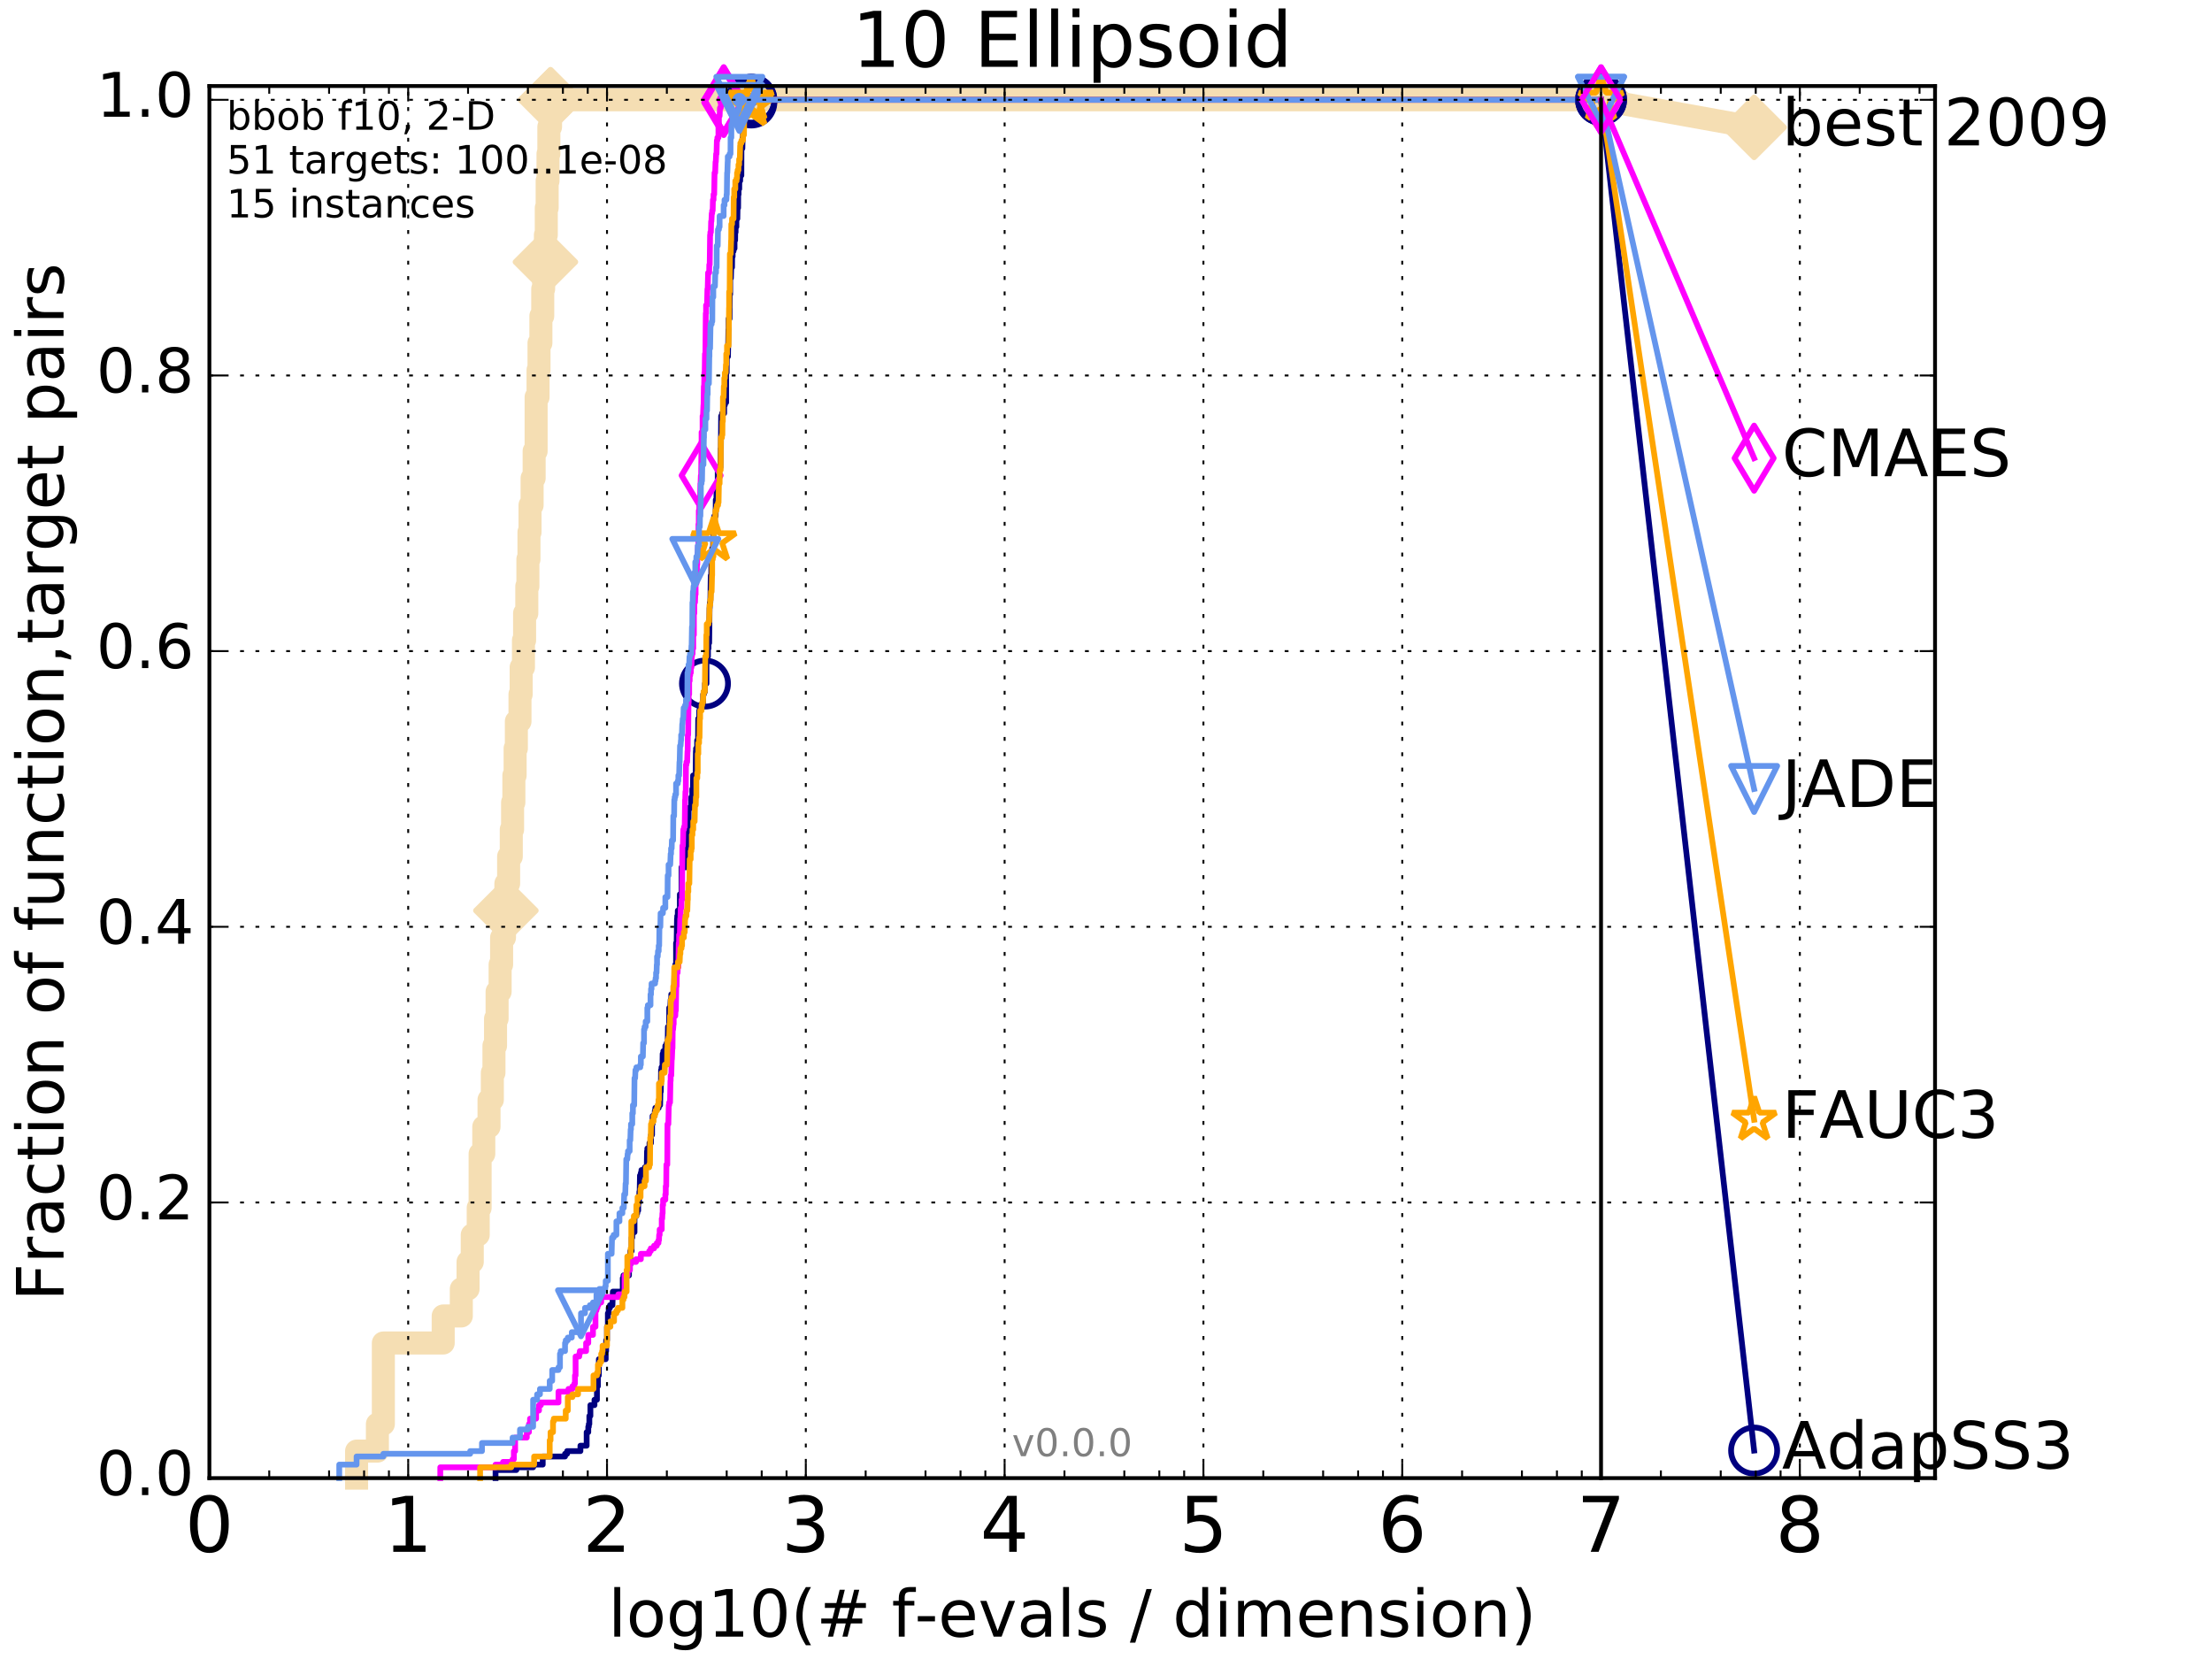 <?xml version="1.0" encoding="utf-8" standalone="no"?>
<!DOCTYPE svg PUBLIC "-//W3C//DTD SVG 1.1//EN"
  "http://www.w3.org/Graphics/SVG/1.1/DTD/svg11.dtd">
<!-- Created with matplotlib (http://matplotlib.org/) -->
<svg height="432pt" version="1.1" viewBox="0 0 576 432" width="576pt" xmlns="http://www.w3.org/2000/svg" xmlns:xlink="http://www.w3.org/1999/xlink">
 <defs>
  <style type="text/css">
*{stroke-linecap:butt;stroke-linejoin:round;stroke-miterlimit:100000;}
  </style>
 </defs>
 <g id="figure_1">
  <g id="patch_1">
   <path d="M 0 432 
L 576 432 
L 576 0 
L 0 0 
z
" style="fill:#ffffff;"/>
  </g>
  <g id="axes_1">
   <g id="patch_2">
    <path d="M 54.525 384.9 
L 503.88 384.9 
L 503.88 22.4 
L 54.525 22.4 
z
" style="fill:#ffffff;"/>
   </g>
   <g id="line2d_1">
    <path d="M 92.853 384.9 
L 92.853 377.863 
L 98.275 377.863 
L 98.275 370.825 
L 99.826 370.825 
L 99.826 349.713 
L 115.41 349.713 
L 115.41 342.675 
L 120.125 342.675 
L 120.125 335.638 
L 121.878 335.638 
L 121.878 328.6 
L 122.975 328.6 
L 122.975 321.563 
L 124.526 321.563 
L 124.526 314.525 
L 125.02 314.525 
L 125.02 300.45 
L 125.977 300.45 
L 125.977 293.413 
L 127.34 293.413 
L 127.34 286.375 
L 128.205 286.375 
L 128.205 279.338 
L 128.625 279.338 
L 128.625 272.301 
L 129.038 272.301 
L 129.038 265.263 
L 129.443 265.263 
L 129.443 258.226 
L 130.232 258.226 
L 130.232 251.188 
L 130.616 251.188 
L 130.616 244.151 
L 131.366 244.151 
L 131.366 237.113 
L 131.731 237.113 
L 131.731 230.076 
L 132.445 230.076 
L 132.445 223.038 
L 133.137 223.038 
L 133.137 216.001 
L 133.475 216.001 
L 133.475 208.963 
L 133.808 208.963 
L 133.808 201.926 
L 134.136 201.926 
L 134.136 194.888 
L 134.46 194.888 
L 134.46 187.851 
L 135.403 187.851 
L 135.403 180.813 
L 135.709 180.813 
L 135.709 173.776 
L 136.309 173.776 
L 136.309 166.738 
L 136.603 166.738 
L 136.603 159.701 
L 137.179 159.701 
L 137.179 152.664 
L 137.462 152.664 
L 137.462 145.626 
L 137.741 145.626 
L 137.741 138.589 
L 138.017 138.589 
L 138.017 131.551 
L 138.559 131.551 
L 138.559 124.514 
L 139.088 124.514 
L 139.088 117.476 
L 139.605 117.476 
L 139.605 103.401 
L 140.11 103.401 
L 140.11 96.364 
L 140.359 96.364 
L 140.359 89.326 
L 140.847 89.326 
L 140.847 82.289 
L 141.326 82.289 
L 141.326 75.251 
L 141.561 75.251 
L 141.561 68.214 
L 142.025 68.214 
L 142.025 61.176 
L 142.253 61.176 
L 142.253 54.139 
L 142.479 54.139 
L 142.479 47.102 
L 142.703 47.102 
L 142.703 40.064 
L 142.924 40.064 
L 142.924 33.027 
L 143.361 33.027 
L 143.361 25.989 
L 416.908 25.989 
" style="fill:none;stroke:#f5deb3;stroke-linecap:square;stroke-width:6.0;"/>
   </g>
   <g id="line2d_2">
    <defs>
     <path d="M -0 7.778 
L 7.778 0 
L 0 -7.778 
L -7.778 -0 
z
" id="ma6fb573109" style="stroke:#f5deb3;stroke-linejoin:miter;stroke-width:1.5;"/>
    </defs>
    <g>
     <use style="fill:#f5deb3;stroke:#f5deb3;stroke-linejoin:miter;stroke-width:1.5;" x="131.731" xlink:href="#ma6fb573109" y="237.113"/>
     <use style="fill:#f5deb3;stroke:#f5deb3;stroke-linejoin:miter;stroke-width:1.5;" x="142.025" xlink:href="#ma6fb573109" y="68.214"/>
     <use style="fill:#f5deb3;stroke:#f5deb3;stroke-linejoin:miter;stroke-width:1.5;" x="143.361" xlink:href="#ma6fb573109" y="25.989"/>
     <use style="fill:#f5deb3;stroke:#f5deb3;stroke-linejoin:miter;stroke-width:1.5;" x="143.361" xlink:href="#ma6fb573109" y="25.989"/>
     <use style="fill:#f5deb3;stroke:#f5deb3;stroke-linejoin:miter;stroke-width:1.5;" x="416.908" xlink:href="#ma6fb573109" y="25.989"/>
    </g>
   </g>
   <g id="line2d_3">
    <path d="M -15527.947 743.811 
" style="fill:none;stroke:#f5deb3;stroke-linecap:square;stroke-width:6.0;"/>
    <g>
     <use style="fill:#f5deb3;stroke:#f5deb3;stroke-linejoin:miter;stroke-width:1.5;" x="-15527.947" xlink:href="#ma6fb573109" y="743.811"/>
    </g>
   </g>
   <g id="line2d_4">
    <path d="M 416.908 25.989 
L 456.77 33.167 
" style="fill:none;stroke:#f5deb3;stroke-linecap:square;stroke-width:6.0;"/>
    <g>
     <use style="fill:#f5deb3;stroke:#f5deb3;stroke-linejoin:miter;stroke-width:1.5;" x="416.908" xlink:href="#ma6fb573109" y="25.989"/>
     <use style="fill:#f5deb3;stroke:#f5deb3;stroke-linejoin:miter;stroke-width:1.5;" x="456.77" xlink:href="#ma6fb573109" y="33.167"/>
    </g>
   </g>
   <g id="line2d_5">
    <defs>
     <path d="M 0 1.5 
C 0.398 1.5 0.779 1.342 1.061 1.061 
C 1.342 0.779 1.5 0.398 1.5 0 
C 1.5 -0.398 1.342 -0.779 1.061 -1.061 
C 0.779 -1.342 0.398 -1.5 0 -1.5 
C -0.398 -1.5 -0.779 -1.342 -1.061 -1.061 
C -1.342 -0.779 -1.5 -0.398 -1.5 0 
C -1.5 0.398 -1.342 0.779 -1.061 1.061 
C -0.779 1.342 -0.398 1.5 0 1.5 
z
" id="m8678f5861c" style="stroke:#f5deb3;stroke-width:0.5;"/>
    </defs>
    <g>
     <use style="fill:#f5deb3;stroke:#f5deb3;stroke-width:0.5;" x="143.361" xlink:href="#m8678f5861c" y="25.989"/>
     <use style="fill:#f5deb3;stroke:#f5deb3;stroke-width:0.5;" x="143.361" xlink:href="#m8678f5861c" y="25.989"/>
    </g>
   </g>
   <g id="line2d_6">
    <defs>
     <path d="M 0 1.5 
C 0.398 1.5 0.779 1.342 1.061 1.061 
C 1.342 0.779 1.5 0.398 1.5 0 
C 1.5 -0.398 1.342 -0.779 1.061 -1.061 
C 0.779 -1.342 0.398 -1.5 0 -1.5 
C -0.398 -1.5 -0.779 -1.342 -1.061 -1.061 
C -1.342 -0.779 -1.5 -0.398 -1.5 0 
C -1.5 0.398 -1.342 0.779 -1.061 1.061 
C -0.779 1.342 -0.398 1.5 0 1.5 
z
" id="m6dbbdb1b14" style="stroke:#000080;stroke-width:0.5;"/>
    </defs>
    <g>
     <use style="fill:#000080;stroke:#000080;stroke-width:0.5;" x="195.643" xlink:href="#m6dbbdb1b14" y="25.989"/>
     <use style="fill:#000080;stroke:#000080;stroke-width:0.5;" x="195.643" xlink:href="#m6dbbdb1b14" y="25.989"/>
    </g>
   </g>
   <g id="line2d_7">
    <path d="M 129.038 384.9 
L 129.038 382.789 
L 134.46 382.789 
L 134.46 382.085 
L 138.825 382.085 
L 138.825 381.381 
L 141.326 381.381 
L 141.326 379.27 
L 147.133 379.27 
L 147.133 378.566 
L 147.675 378.566 
L 147.675 377.863 
L 151.141 377.863 
L 151.141 376.455 
L 152.763 376.455 
L 152.763 372.936 
L 153.186 372.936 
L 153.186 371.529 
L 153.325 371.529 
L 153.325 370.825 
L 153.464 370.825 
L 153.464 368.714 
L 153.738 368.714 
L 153.738 365.899 
L 154.802 365.899 
L 154.802 364.491 
L 155.443 364.491 
L 155.443 360.973 
L 155.694 360.973 
L 155.694 358.158 
L 155.943 358.158 
L 155.943 353.935 
L 157.723 353.935 
L 157.723 351.824 
L 157.837 351.824 
L 157.837 349.009 
L 158.063 349.009 
L 158.063 345.49 
L 158.287 345.49 
L 158.287 341.971 
L 158.508 341.971 
L 158.508 340.564 
L 158.836 340.564 
L 158.836 339.86 
L 159.479 339.86 
L 159.584 336.341 
L 162.162 336.341 
L 162.162 332.823 
L 162.349 332.823 
L 162.349 332.119 
L 163.788 332.119 
L 163.788 329.304 
L 164.134 329.304 
L 164.134 325.785 
L 164.475 325.785 
L 164.475 322.267 
L 164.643 322.267 
L 164.643 320.859 
L 165.223 320.859 
L 165.223 316.637 
L 165.708 316.637 
L 165.708 315.933 
L 165.947 315.933 
L 165.947 315.229 
L 166.183 315.229 
L 166.183 313.118 
L 166.417 313.118 
L 166.494 310.303 
L 166.571 310.303 
L 166.648 306.08 
L 166.877 306.08 
L 166.877 305.377 
L 167.029 305.377 
L 167.029 304.673 
L 167.916 304.673 
L 167.916 303.969 
L 168.418 303.969 
L 168.489 299.747 
L 168.56 299.747 
L 168.56 299.043 
L 169.117 299.043 
L 169.117 297.635 
L 169.525 297.635 
L 169.525 295.524 
L 169.794 295.524 
L 169.794 292.709 
L 169.927 292.709 
L 169.927 290.598 
L 170.451 290.598 
L 170.516 289.19 
L 170.645 289.19 
L 170.645 288.487 
L 171.527 288.487 
L 171.527 287.783 
L 171.894 287.783 
L 171.955 284.264 
L 172.076 284.264 
L 172.136 278.634 
L 172.256 278.634 
L 172.256 277.93 
L 172.494 277.93 
L 172.553 274.412 
L 172.729 274.412 
L 172.729 273.708 
L 173.193 273.708 
L 173.25 272.301 
L 173.591 272.301 
L 173.591 271.597 
L 173.871 271.597 
L 173.926 267.374 
L 174.257 267.374 
L 174.257 262.448 
L 174.529 262.448 
L 174.637 260.337 
L 174.797 260.337 
L 174.797 258.929 
L 175.533 258.929 
L 175.636 253.299 
L 175.841 253.299 
L 175.841 251.188 
L 176.044 251.188 
L 176.044 245.558 
L 176.195 245.558 
L 176.295 239.224 
L 176.345 239.224 
L 176.345 238.521 
L 176.494 238.521 
L 176.494 237.113 
L 177.032 237.113 
L 177.032 232.891 
L 177.463 232.891 
L 177.463 225.853 
L 178.574 225.853 
L 178.574 221.631 
L 178.754 221.631 
L 178.754 220.927 
L 178.977 220.927 
L 178.977 216.001 
L 179.285 216.001 
L 179.329 210.371 
L 179.974 210.371 
L 180.016 207.556 
L 180.269 207.556 
L 180.269 205.445 
L 180.436 205.445 
L 180.477 201.926 
L 181.132 201.926 
L 181.212 195.592 
L 181.252 195.592 
L 181.252 194.888 
L 181.531 194.888 
L 181.531 192.777 
L 181.767 192.777 
L 181.806 187.147 
L 182.078 187.147 
L 182.078 185.036 
L 182.194 185.036 
L 182.194 183.628 
L 183.098 183.628 
L 183.098 180.813 
L 183.282 180.813 
L 183.282 180.11 
L 183.573 180.11 
L 183.573 177.998 
L 183.967 177.998 
L 183.967 172.368 
L 184.144 172.368 
L 184.214 170.961 
L 184.354 170.961 
L 184.354 168.85 
L 184.493 168.85 
L 184.493 167.442 
L 184.666 167.442 
L 184.769 158.294 
L 184.804 158.294 
L 184.838 156.886 
L 184.974 156.886 
L 185.076 149.849 
L 185.21 149.849 
L 185.244 143.515 
L 185.445 143.515 
L 185.445 142.811 
L 185.676 142.811 
L 185.775 137.885 
L 186.003 137.885 
L 186.003 134.366 
L 186.357 134.366 
L 186.389 130.144 
L 186.548 130.144 
L 186.579 128.032 
L 186.737 128.032 
L 186.8 126.625 
L 186.893 126.625 
L 186.893 122.402 
L 187.356 122.402 
L 187.356 121.699 
L 187.599 121.699 
L 187.66 116.772 
L 187.72 116.772 
L 187.78 108.327 
L 188.019 108.327 
L 188.019 107.624 
L 188.575 107.624 
L 188.575 105.513 
L 188.748 105.513 
L 188.748 104.809 
L 189.09 104.809 
L 189.09 97.068 
L 189.231 97.068 
L 189.259 92.845 
L 189.566 92.845 
L 189.676 85.808 
L 189.731 85.808 
L 189.731 82.993 
L 189.977 82.993 
L 190.032 76.659 
L 190.14 76.659 
L 190.14 72.436 
L 190.328 72.436 
L 190.408 69.621 
L 190.621 69.621 
L 190.647 66.806 
L 190.778 66.806 
L 190.778 65.399 
L 191.013 65.399 
L 191.013 64.695 
L 191.271 64.695 
L 191.271 62.584 
L 191.425 62.584 
L 191.45 60.473 
L 191.552 60.473 
L 191.552 59.065 
L 191.754 59.065 
L 191.754 56.954 
L 192.004 56.954 
L 192.053 54.139 
L 192.202 54.139 
L 192.226 50.62 
L 192.324 50.62 
L 192.324 49.213 
L 192.495 49.213 
L 192.519 47.102 
L 192.737 47.102 
L 192.761 45.694 
L 193.047 45.694 
L 193.071 38.657 
L 193.307 38.657 
L 193.377 35.842 
L 193.447 35.842 
L 193.447 33.73 
L 193.563 33.73 
L 193.586 31.619 
L 193.725 31.619 
L 193.794 30.212 
L 193.863 30.212 
L 193.954 28.1 
L 194.18 28.1 
L 194.18 26.693 
L 195.643 26.693 
L 195.643 25.989 
L 416.908 25.989 
L 416.908 25.989 
" style="fill:none;stroke:#000080;stroke-linecap:square;stroke-width:1.5;"/>
   </g>
   <g id="line2d_8">
    <defs>
     <path d="M 0 6 
C 1.591 6 3.117 5.368 4.243 4.243 
C 5.368 3.117 6 1.591 6 0 
C 6 -1.591 5.368 -3.117 4.243 -4.243 
C 3.117 -5.368 1.591 -6 0 -6 
C -1.591 -6 -3.117 -5.368 -4.243 -4.243 
C -5.368 -3.117 -6 -1.591 -6 0 
C -6 1.591 -5.368 3.117 -4.243 4.243 
C -3.117 5.368 -1.591 6 0 6 
z
" id="m78199d9220" style="stroke:#000080;stroke-width:1.5;"/>
    </defs>
    <g>
     <use style="fill:none;stroke:#000080;stroke-width:1.5;" x="183.573" xlink:href="#m78199d9220" y="177.998"/>
     <use style="fill:none;stroke:#000080;stroke-width:1.5;" x="195.643" xlink:href="#m78199d9220" y="26.693"/>
     <use style="fill:none;stroke:#000080;stroke-width:1.5;" x="195.643" xlink:href="#m78199d9220" y="25.989"/>
     <use style="fill:none;stroke:#000080;stroke-width:1.5;" x="195.643" xlink:href="#m78199d9220" y="25.989"/>
     <use style="fill:none;stroke:#000080;stroke-width:1.5;" x="416.908" xlink:href="#m78199d9220" y="25.989"/>
    </g>
   </g>
   <g id="line2d_9">
    <path d="M -15527.947 743.811 
" style="fill:none;stroke:#000080;stroke-linecap:square;stroke-width:1.5;"/>
    <g>
     <use style="fill:none;stroke:#000080;stroke-width:1.5;" x="-15527.947" xlink:href="#m78199d9220" y="743.811"/>
    </g>
   </g>
   <g id="line2d_10">
    <defs>
     <path d="M 0 1.5 
C 0.398 1.5 0.779 1.342 1.061 1.061 
C 1.342 0.779 1.5 0.398 1.5 0 
C 1.5 -0.398 1.342 -0.779 1.061 -1.061 
C 0.779 -1.342 0.398 -1.5 0 -1.5 
C -0.398 -1.5 -0.779 -1.342 -1.061 -1.061 
C -1.342 -0.779 -1.5 -0.398 -1.5 0 
C -1.5 0.398 -1.342 0.779 -1.061 1.061 
C -0.779 1.342 -0.398 1.5 0 1.5 
z
" id="md668643731" style="stroke:#ff00ff;stroke-width:0.5;"/>
    </defs>
    <g>
     <use style="fill:#ff00ff;stroke:#ff00ff;stroke-width:0.5;" x="188.459" xlink:href="#md668643731" y="25.989"/>
     <use style="fill:#ff00ff;stroke:#ff00ff;stroke-width:0.5;" x="188.459" xlink:href="#md668643731" y="25.989"/>
    </g>
   </g>
   <g id="line2d_11">
    <path d="M 114.648 384.9 
L 114.648 382.085 
L 129.038 382.085 
L 129.038 381.381 
L 130.994 381.381 
L 130.994 380.678 
L 133.475 380.678 
L 133.475 379.974 
L 133.808 379.974 
L 133.808 377.863 
L 134.136 377.863 
L 134.136 374.344 
L 137.179 374.344 
L 137.179 372.936 
L 137.741 372.936 
L 137.741 370.825 
L 138.017 370.825 
L 138.017 369.418 
L 139.605 369.418 
L 139.605 367.306 
L 140.359 367.306 
L 140.359 365.899 
L 140.847 365.899 
L 140.847 365.195 
L 145.425 365.195 
L 145.425 362.38 
L 148.029 362.38 
L 148.029 361.676 
L 149.059 361.676 
L 149.059 360.973 
L 149.557 360.973 
L 149.557 360.269 
L 149.72 360.269 
L 149.72 358.158 
L 149.883 358.158 
L 149.883 353.231 
L 150.833 353.231 
L 150.833 352.528 
L 150.987 352.528 
L 150.987 351.824 
L 152.621 351.824 
L 152.621 349.713 
L 153.186 349.713 
L 153.186 347.601 
L 154.409 347.601 
L 154.409 345.49 
L 155.061 345.49 
L 155.061 341.268 
L 155.316 341.268 
L 155.316 340.564 
L 155.569 340.564 
L 155.569 339.86 
L 155.819 339.86 
L 155.819 339.156 
L 156.552 339.156 
L 156.552 337.749 
L 161.009 337.749 
L 161.009 337.045 
L 162.626 337.045 
L 162.626 332.119 
L 163.437 332.119 
L 163.437 330.711 
L 164.048 330.711 
L 164.048 328.6 
L 165.628 328.6 
L 165.628 327.897 
L 166.877 327.897 
L 166.877 326.489 
L 169.048 326.489 
L 169.048 325.785 
L 169.458 325.785 
L 169.458 325.082 
L 170.321 325.082 
L 170.321 324.378 
L 171.027 324.378 
L 171.027 323.674 
L 171.465 323.674 
L 171.465 322.97 
L 171.588 322.97 
L 171.65 321.563 
L 171.772 321.563 
L 171.772 320.155 
L 172.316 320.155 
L 172.316 317.34 
L 172.435 317.34 
L 172.494 315.933 
L 172.553 315.933 
L 172.553 313.822 
L 172.671 313.822 
L 172.671 312.414 
L 173.25 312.414 
L 173.25 311.007 
L 173.364 311.007 
L 173.364 308.895 
L 173.478 308.895 
L 173.534 303.265 
L 173.759 303.265 
L 173.815 292.709 
L 174.037 292.709 
L 174.147 287.783 
L 174.257 287.783 
L 174.257 287.079 
L 174.475 287.079 
L 174.583 281.449 
L 174.637 281.449 
L 174.637 280.042 
L 174.797 280.042 
L 174.904 275.819 
L 174.957 275.819 
L 175.063 273.004 
L 175.116 273.004 
L 175.168 268.078 
L 175.273 268.078 
L 175.377 266.671 
L 175.429 266.671 
L 175.429 264.559 
L 175.841 264.559 
L 175.892 263.152 
L 175.993 263.152 
L 176.094 256.818 
L 176.195 256.818 
L 176.245 253.299 
L 176.445 253.299 
L 176.494 251.892 
L 176.642 251.892 
L 176.74 245.558 
L 176.838 245.558 
L 176.838 243.447 
L 177.032 243.447 
L 177.129 239.224 
L 177.177 239.224 
L 177.273 236.409 
L 177.463 236.409 
L 177.463 234.298 
L 177.605 234.298 
L 177.699 220.223 
L 177.84 220.223 
L 177.933 216.001 
L 178.118 216.001 
L 178.118 215.297 
L 178.301 215.297 
L 178.393 208.26 
L 178.438 208.26 
L 178.483 206.148 
L 178.574 206.148 
L 178.619 199.111 
L 178.754 199.111 
L 178.754 198.407 
L 178.932 198.407 
L 179.021 195.592 
L 179.065 195.592 
L 179.109 191.37 
L 179.197 191.37 
L 179.285 182.925 
L 179.329 182.925 
L 179.329 180.813 
L 179.459 180.813 
L 179.459 177.295 
L 179.589 177.295 
L 179.589 175.887 
L 179.718 175.887 
L 179.718 175.183 
L 179.889 175.183 
L 179.889 173.776 
L 180.059 173.776 
L 180.101 170.961 
L 180.185 170.961 
L 180.185 170.257 
L 180.353 170.257 
L 180.353 168.85 
L 180.519 168.85 
L 180.519 165.331 
L 180.684 165.331 
L 180.684 159.701 
L 180.807 159.701 
L 180.807 156.886 
L 180.97 156.886 
L 181.051 154.775 
L 181.132 154.775 
L 181.132 151.96 
L 181.332 151.96 
L 181.332 151.256 
L 181.452 151.256 
L 181.491 147.034 
L 181.57 147.034 
L 181.61 144.219 
L 181.689 144.219 
L 181.767 142.107 
L 181.845 142.107 
L 181.884 136.477 
L 181.962 136.477 
L 181.962 132.959 
L 182.078 132.959 
L 182.155 129.44 
L 182.309 129.44 
L 182.385 125.921 
L 182.423 125.921 
L 182.499 123.81 
L 182.575 123.81 
L 182.65 116.772 
L 182.688 116.772 
L 182.688 112.55 
L 182.95 112.55 
L 182.95 108.327 
L 183.061 108.327 
L 183.172 105.513 
L 183.208 105.513 
L 183.282 100.586 
L 183.355 100.586 
L 183.428 97.068 
L 183.5 97.068 
L 183.573 92.141 
L 183.681 92.141 
L 183.789 81.585 
L 183.86 81.585 
L 183.86 79.474 
L 184.108 79.474 
L 184.214 75.251 
L 184.284 75.251 
L 184.389 71.029 
L 184.666 71.029 
L 184.701 68.918 
L 184.804 68.918 
L 184.906 61.176 
L 184.974 61.176 
L 184.974 60.473 
L 185.109 60.473 
L 185.177 57.658 
L 185.244 57.658 
L 185.345 55.546 
L 185.445 55.546 
L 185.445 54.843 
L 185.577 54.843 
L 185.643 52.028 
L 185.807 52.028 
L 185.807 50.62 
L 185.97 50.62 
L 186.068 44.99 
L 186.229 44.99 
L 186.325 42.175 
L 186.389 42.175 
L 186.484 40.064 
L 186.579 40.064 
L 186.674 36.545 
L 186.8 36.545 
L 186.8 35.842 
L 187.08 35.842 
L 187.08 33.027 
L 187.203 33.027 
L 187.203 30.212 
L 187.387 30.212 
L 187.478 28.1 
L 187.69 28.1 
L 187.75 26.693 
L 188.459 26.693 
L 188.459 25.989 
L 416.908 25.989 
L 416.908 25.989 
" style="fill:none;stroke:#ff00ff;stroke-linecap:square;stroke-width:1.5;"/>
   </g>
   <g id="line2d_12">
    <defs>
     <path d="M -0 8.485 
L 5.091 0 
L 0 -8.485 
L -5.091 -0 
z
" id="m9288c2bd4a" style="stroke:#ff00ff;stroke-linejoin:miter;stroke-width:1.5;"/>
    </defs>
    <g>
     <use style="fill:none;stroke:#ff00ff;stroke-linejoin:miter;stroke-width:1.5;" x="182.575" xlink:href="#m9288c2bd4a" y="123.81"/>
     <use style="fill:none;stroke:#ff00ff;stroke-linejoin:miter;stroke-width:1.5;" x="188.459" xlink:href="#m9288c2bd4a" y="26.693"/>
     <use style="fill:none;stroke:#ff00ff;stroke-linejoin:miter;stroke-width:1.5;" x="188.459" xlink:href="#m9288c2bd4a" y="25.989"/>
     <use style="fill:none;stroke:#ff00ff;stroke-linejoin:miter;stroke-width:1.5;" x="188.459" xlink:href="#m9288c2bd4a" y="25.989"/>
     <use style="fill:none;stroke:#ff00ff;stroke-linejoin:miter;stroke-width:1.5;" x="416.908" xlink:href="#m9288c2bd4a" y="25.989"/>
    </g>
   </g>
   <g id="line2d_13">
    <path d="M -15527.947 743.811 
" style="fill:none;stroke:#ff00ff;stroke-linecap:square;stroke-width:1.5;"/>
    <g>
     <use style="fill:none;stroke:#ff00ff;stroke-linejoin:miter;stroke-width:1.5;" x="-15527.947" xlink:href="#m9288c2bd4a" y="743.811"/>
    </g>
   </g>
   <g id="line2d_14">
    <defs>
     <path d="M 0 1.5 
C 0.398 1.5 0.779 1.342 1.061 1.061 
C 1.342 0.779 1.5 0.398 1.5 0 
C 1.5 -0.398 1.342 -0.779 1.061 -1.061 
C 0.779 -1.342 0.398 -1.5 0 -1.5 
C -0.398 -1.5 -0.779 -1.342 -1.061 -1.061 
C -1.342 -0.779 -1.5 -0.398 -1.5 0 
C -1.5 0.398 -1.342 0.779 -1.061 1.061 
C -0.779 1.342 -0.398 1.5 0 1.5 
z
" id="m23cfa888d3" style="stroke:#ffa500;stroke-width:0.5;"/>
    </defs>
    <g>
     <use style="fill:#ffa500;stroke:#ffa500;stroke-width:0.5;" x="195.558" xlink:href="#m23cfa888d3" y="25.989"/>
     <use style="fill:#ffa500;stroke:#ffa500;stroke-width:0.5;" x="195.558" xlink:href="#m23cfa888d3" y="25.989"/>
    </g>
   </g>
   <g id="line2d_15">
    <path d="M 125.02 384.9 
L 125.02 382.085 
L 133.137 382.085 
L 133.137 381.381 
L 139.088 381.381 
L 139.088 379.27 
L 143.144 379.27 
L 143.144 375.048 
L 143.361 375.048 
L 143.361 372.936 
L 144 372.936 
L 144 370.121 
L 144.209 370.121 
L 144.209 369.418 
L 147.315 369.418 
L 147.315 367.306 
L 147.853 367.306 
L 147.853 363.788 
L 149.059 363.788 
L 149.059 363.084 
L 150.521 363.084 
L 150.521 361.676 
L 154.541 361.676 
L 154.541 358.158 
L 155.443 358.158 
L 155.443 357.454 
L 155.694 357.454 
L 155.694 355.343 
L 156.188 355.343 
L 156.188 354.639 
L 156.552 354.639 
L 156.552 352.528 
L 156.791 352.528 
L 156.791 351.824 
L 156.91 351.824 
L 156.91 350.416 
L 158.063 350.416 
L 158.063 345.49 
L 158.945 345.49 
L 158.945 344.083 
L 159.897 344.083 
L 159.897 341.971 
L 160.51 341.971 
L 160.51 341.268 
L 160.91 341.268 
L 160.91 340.564 
L 162.068 340.564 
L 162.068 338.453 
L 162.349 338.453 
L 162.349 337.749 
L 162.626 337.749 
L 162.626 336.341 
L 163.17 336.341 
L 163.17 330.711 
L 163.348 330.711 
L 163.348 327.193 
L 164.22 327.193 
L 164.22 325.082 
L 164.39 325.082 
L 164.39 318.044 
L 165.059 318.044 
L 165.059 316.637 
L 165.708 316.637 
L 165.708 313.822 
L 166.026 313.822 
L 166.026 311.71 
L 166.801 311.71 
L 166.801 309.599 
L 166.953 309.599 
L 166.953 308.895 
L 167.844 308.895 
L 167.844 307.488 
L 168.205 307.488 
L 168.205 303.969 
L 169.048 303.969 
L 169.048 303.265 
L 169.254 303.265 
L 169.322 296.228 
L 169.458 296.228 
L 169.525 292.709 
L 169.727 292.709 
L 169.727 292.005 
L 170.191 292.005 
L 170.191 290.598 
L 170.516 290.598 
L 170.516 289.894 
L 170.709 289.894 
L 170.709 289.19 
L 171.09 289.19 
L 171.09 288.487 
L 171.216 288.487 
L 171.216 287.783 
L 171.465 287.783 
L 171.465 286.375 
L 171.588 286.375 
L 171.588 282.153 
L 172.196 282.153 
L 172.196 281.449 
L 172.316 281.449 
L 172.316 279.338 
L 173.078 279.338 
L 173.135 277.227 
L 173.703 277.227 
L 173.759 273.004 
L 173.815 273.004 
L 173.815 270.893 
L 174.092 270.893 
L 174.092 270.189 
L 174.257 270.189 
L 174.366 266.671 
L 174.475 266.671 
L 174.475 264.559 
L 174.637 264.559 
L 174.69 260.337 
L 174.904 260.337 
L 174.904 259.633 
L 175.273 259.633 
L 175.325 256.818 
L 175.481 256.818 
L 175.585 251.892 
L 176.544 251.892 
L 176.544 250.484 
L 176.984 250.484 
L 177.081 248.373 
L 177.177 248.373 
L 177.177 246.966 
L 177.463 246.966 
L 177.463 246.262 
L 177.605 246.262 
L 177.605 244.151 
L 178.072 244.151 
L 178.072 242.743 
L 178.301 242.743 
L 178.393 239.224 
L 178.483 239.224 
L 178.483 238.521 
L 178.754 238.521 
L 178.754 237.113 
L 178.977 237.113 
L 179.065 234.298 
L 179.109 234.298 
L 179.109 232.187 
L 179.241 232.187 
L 179.241 230.076 
L 179.502 230.076 
L 179.589 223.742 
L 179.846 223.742 
L 179.846 221.631 
L 180.016 221.631 
L 180.016 220.927 
L 180.143 220.927 
L 180.143 217.408 
L 180.311 217.408 
L 180.311 216.001 
L 180.519 216.001 
L 180.519 213.89 
L 180.888 213.89 
L 180.97 209.667 
L 181.172 209.667 
L 181.212 207.556 
L 181.332 207.556 
L 181.332 202.63 
L 181.57 202.63 
L 181.57 201.222 
L 181.689 201.222 
L 181.689 196.296 
L 181.845 196.296 
L 181.845 193.481 
L 182.04 193.481 
L 182.04 192.073 
L 182.155 192.073 
L 182.232 187.147 
L 182.309 187.147 
L 182.309 185.036 
L 182.688 185.036 
L 182.688 183.628 
L 182.838 183.628 
L 182.838 182.925 
L 183.061 182.925 
L 183.135 180.813 
L 183.208 180.813 
L 183.208 180.11 
L 183.537 180.11 
L 183.645 170.961 
L 183.896 170.961 
L 183.931 165.331 
L 184.038 165.331 
L 184.038 162.516 
L 184.493 162.516 
L 184.493 161.812 
L 184.666 161.812 
L 184.769 157.59 
L 184.94 157.59 
L 184.94 156.182 
L 185.076 156.182 
L 185.143 154.071 
L 185.311 154.071 
L 185.411 149.849 
L 185.445 149.849 
L 185.445 145.626 
L 185.61 145.626 
L 185.61 144.922 
L 185.775 144.922 
L 185.873 137.885 
L 186.1 137.885 
L 186.1 135.774 
L 186.229 135.774 
L 186.293 132.959 
L 186.548 132.959 
L 186.548 132.255 
L 186.674 132.255 
L 186.674 131.551 
L 186.987 131.551 
L 186.987 130.847 
L 187.111 130.847 
L 187.203 125.921 
L 187.387 125.921 
L 187.417 122.402 
L 187.66 122.402 
L 187.72 113.957 
L 187.989 113.957 
L 187.989 113.254 
L 188.107 113.254 
L 188.137 109.735 
L 188.225 109.735 
L 188.255 103.401 
L 188.43 103.401 
L 188.488 100.586 
L 188.604 100.586 
L 188.604 98.475 
L 188.748 98.475 
L 188.748 97.068 
L 188.977 97.068 
L 189.033 94.956 
L 189.118 94.956 
L 189.118 92.141 
L 189.315 92.141 
L 189.315 90.03 
L 189.731 90.03 
L 189.841 80.178 
L 189.868 80.178 
L 189.868 75.955 
L 190.005 75.955 
L 190.059 66.103 
L 190.274 66.103 
L 190.381 62.584 
L 190.408 62.584 
L 190.435 58.361 
L 190.621 58.361 
L 190.621 56.954 
L 191.013 56.954 
L 191.065 51.324 
L 191.194 51.324 
L 191.194 49.213 
L 191.476 49.213 
L 191.476 47.102 
L 191.804 47.102 
L 191.804 46.398 
L 191.929 46.398 
L 191.929 44.99 
L 192.078 44.99 
L 192.078 44.287 
L 192.3 44.287 
L 192.3 42.879 
L 192.471 42.879 
L 192.471 41.472 
L 192.641 41.472 
L 192.737 37.953 
L 192.785 37.953 
L 192.785 37.249 
L 193.071 37.249 
L 193.071 36.545 
L 193.47 36.545 
L 193.47 35.138 
L 193.725 35.138 
L 193.817 28.804 
L 194.605 28.804 
L 194.693 27.397 
L 195.558 27.397 
L 195.558 25.989 
L 416.908 25.989 
L 416.908 25.989 
" style="fill:none;stroke:#ffa500;stroke-linecap:square;stroke-width:1.5;"/>
   </g>
   <g id="line2d_16">
    <defs>
     <path d="M 0 -6 
L -1.347 -1.854 
L -5.706 -1.854 
L -2.18 0.708 
L -3.527 4.854 
L -0 2.292 
L 3.527 4.854 
L 2.18 0.708 
L 5.706 -1.854 
L 1.347 -1.854 
z
" id="mc0c41c4e8c" style="stroke:#ffa500;stroke-linejoin:bevel;stroke-width:1.5;"/>
    </defs>
    <g>
     <use style="fill:none;stroke:#ffa500;stroke-linejoin:bevel;stroke-width:1.5;" x="185.873" xlink:href="#mc0c41c4e8c" y="140.7"/>
     <use style="fill:none;stroke:#ffa500;stroke-linejoin:bevel;stroke-width:1.5;" x="195.558" xlink:href="#mc0c41c4e8c" y="27.397"/>
     <use style="fill:none;stroke:#ffa500;stroke-linejoin:bevel;stroke-width:1.5;" x="195.558" xlink:href="#mc0c41c4e8c" y="25.989"/>
     <use style="fill:none;stroke:#ffa500;stroke-linejoin:bevel;stroke-width:1.5;" x="195.558" xlink:href="#mc0c41c4e8c" y="25.989"/>
     <use style="fill:none;stroke:#ffa500;stroke-linejoin:bevel;stroke-width:1.5;" x="416.908" xlink:href="#mc0c41c4e8c" y="25.989"/>
    </g>
   </g>
   <g id="line2d_17">
    <path d="M -15527.947 743.811 
" style="fill:none;stroke:#ffa500;stroke-linecap:square;stroke-width:1.5;"/>
    <g>
     <use style="fill:none;stroke:#ffa500;stroke-linejoin:bevel;stroke-width:1.5;" x="-15527.947" xlink:href="#mc0c41c4e8c" y="743.811"/>
    </g>
   </g>
   <g id="line2d_18">
    <defs>
     <path d="M 0 1.5 
C 0.398 1.5 0.779 1.342 1.061 1.061 
C 1.342 0.779 1.5 0.398 1.5 0 
C 1.5 -0.398 1.342 -0.779 1.061 -1.061 
C 0.779 -1.342 0.398 -1.5 0 -1.5 
C -0.398 -1.5 -0.779 -1.342 -1.061 -1.061 
C -1.342 -0.779 -1.5 -0.398 -1.5 0 
C -1.5 0.398 -1.342 0.779 -1.061 1.061 
C -0.779 1.342 -0.398 1.5 0 1.5 
z
" id="m0647b34844" style="stroke:#6495ed;stroke-width:0.5;"/>
    </defs>
    <g>
     <use style="fill:#6495ed;stroke:#6495ed;stroke-width:0.5;" x="192.519" xlink:href="#m0647b34844" y="25.989"/>
     <use style="fill:#6495ed;stroke:#6495ed;stroke-width:0.5;" x="192.519" xlink:href="#m0647b34844" y="25.989"/>
    </g>
   </g>
   <g id="line2d_19">
    <path d="M 88.341 384.9 
L 88.341 381.381 
L 92.853 381.381 
L 92.853 379.27 
L 99.826 379.27 
L 99.826 378.566 
L 122.433 378.566 
L 122.433 377.863 
L 125.504 377.863 
L 125.504 375.751 
L 133.475 375.751 
L 133.475 374.344 
L 135.403 374.344 
L 135.403 372.233 
L 137.462 372.233 
L 137.462 371.529 
L 138.825 371.529 
L 138.825 364.491 
L 139.859 364.491 
L 139.859 363.084 
L 140.604 363.084 
L 140.604 361.676 
L 143.144 361.676 
L 143.144 359.565 
L 143.789 359.565 
L 143.789 356.75 
L 145.425 356.75 
L 145.425 356.046 
L 145.816 356.046 
L 145.816 352.528 
L 146.009 352.528 
L 146.009 351.824 
L 147.133 351.824 
L 147.133 349.713 
L 147.315 349.713 
L 147.315 349.009 
L 147.853 349.009 
L 147.853 348.305 
L 148.891 348.305 
L 148.891 346.898 
L 151.293 346.898 
L 151.293 341.971 
L 152.332 341.971 
L 152.332 340.564 
L 153.601 340.564 
L 153.601 339.86 
L 154.409 339.86 
L 154.409 339.156 
L 155.316 339.156 
L 155.316 337.045 
L 156.066 337.045 
L 156.066 335.638 
L 157.609 335.638 
L 157.609 334.934 
L 157.723 334.934 
L 157.723 333.526 
L 158.287 333.526 
L 158.287 326.489 
L 159.267 326.489 
L 159.373 322.267 
L 159.793 322.267 
L 159.793 321.563 
L 160.51 321.563 
L 160.51 318.044 
L 161.303 318.044 
L 161.303 315.933 
L 162.068 315.933 
L 162.068 314.525 
L 162.441 314.525 
L 162.534 311.007 
L 162.809 311.007 
L 162.899 308.192 
L 162.99 308.192 
L 163.08 301.858 
L 163.348 301.858 
L 163.437 300.45 
L 163.525 300.45 
L 163.525 299.747 
L 163.962 299.747 
L 163.962 296.932 
L 164.134 296.932 
L 164.22 294.117 
L 164.305 294.117 
L 164.305 292.709 
L 164.643 292.709 
L 164.643 289.894 
L 164.81 289.894 
L 164.81 287.783 
L 165.141 287.783 
L 165.223 280.745 
L 165.386 280.745 
L 165.467 278.634 
L 165.708 278.634 
L 165.708 277.93 
L 166.725 277.93 
L 166.725 277.227 
L 166.877 277.227 
L 166.877 275.115 
L 167.403 275.115 
L 167.477 271.597 
L 167.698 271.597 
L 167.698 268.078 
L 167.844 268.078 
L 167.844 267.374 
L 168.133 267.374 
L 168.133 265.967 
L 168.56 265.967 
L 168.56 262.448 
L 168.7 262.448 
L 168.7 261.744 
L 169.39 261.744 
L 169.39 258.929 
L 169.525 258.929 
L 169.525 257.522 
L 169.66 257.522 
L 169.66 256.114 
L 170.581 256.114 
L 170.581 255.411 
L 170.709 255.411 
L 170.709 254.707 
L 170.837 254.707 
L 170.837 253.299 
L 170.964 253.299 
L 171.027 251.188 
L 171.09 251.188 
L 171.09 249.077 
L 171.278 249.077 
L 171.341 247.669 
L 171.527 247.669 
L 171.527 246.262 
L 171.65 246.262 
L 171.711 241.336 
L 171.955 241.336 
L 172.015 237.817 
L 172.612 237.817 
L 172.671 236.409 
L 173.25 236.409 
L 173.25 233.594 
L 173.815 233.594 
L 173.871 227.964 
L 174.092 227.964 
L 174.092 225.149 
L 174.529 225.149 
L 174.637 222.334 
L 174.744 222.334 
L 174.744 220.927 
L 174.904 220.927 
L 174.957 218.816 
L 175.273 218.816 
L 175.325 212.482 
L 175.533 212.482 
L 175.585 208.26 
L 175.687 208.26 
L 175.687 207.556 
L 175.841 207.556 
L 175.841 206.852 
L 176.044 206.852 
L 176.044 204.037 
L 176.494 204.037 
L 176.494 203.333 
L 176.642 203.333 
L 176.642 201.926 
L 176.838 201.926 
L 176.935 198.407 
L 176.984 198.407 
L 177.081 194.185 
L 177.225 194.185 
L 177.321 192.777 
L 177.368 192.777 
L 177.368 191.37 
L 177.558 191.37 
L 177.652 188.555 
L 177.699 188.555 
L 177.793 187.147 
L 177.933 187.147 
L 178.025 184.332 
L 178.393 184.332 
L 178.393 183.628 
L 178.619 183.628 
L 178.619 182.221 
L 178.977 182.221 
L 179.021 175.183 
L 179.153 175.183 
L 179.153 174.48 
L 179.285 174.48 
L 179.285 173.072 
L 179.459 173.072 
L 179.546 170.961 
L 179.675 170.961 
L 179.675 170.257 
L 179.974 170.257 
L 180.059 168.146 
L 180.101 168.146 
L 180.185 163.22 
L 180.269 163.22 
L 180.311 156.886 
L 180.394 156.886 
L 180.436 154.071 
L 180.519 154.071 
L 180.602 152.664 
L 180.725 152.664 
L 180.766 149.145 
L 181.051 149.145 
L 181.051 146.33 
L 181.292 146.33 
L 181.332 144.922 
L 181.61 144.922 
L 181.689 142.107 
L 182.001 142.107 
L 182.04 137.181 
L 182.232 137.181 
L 182.271 134.366 
L 182.385 134.366 
L 182.423 130.847 
L 182.499 130.847 
L 182.499 125.921 
L 182.688 125.921 
L 182.688 125.217 
L 182.801 125.217 
L 182.875 120.995 
L 183.172 120.995 
L 183.282 113.957 
L 183.318 113.957 
L 183.318 111.846 
L 183.681 111.846 
L 183.681 109.031 
L 183.967 109.031 
L 183.967 106.92 
L 184.108 106.92 
L 184.179 102.698 
L 184.284 102.698 
L 184.284 99.883 
L 184.597 99.883 
L 184.701 92.845 
L 184.735 92.845 
L 184.735 90.734 
L 184.906 90.734 
L 185.008 85.104 
L 185.042 85.104 
L 185.042 84.4 
L 185.311 84.4 
L 185.311 83.696 
L 185.478 83.696 
L 185.511 77.363 
L 185.742 77.363 
L 185.742 74.548 
L 186.165 74.548 
L 186.261 71.029 
L 186.453 71.029 
L 186.453 69.621 
L 186.611 69.621 
L 186.643 63.991 
L 186.893 63.991 
L 186.956 59.769 
L 187.203 59.769 
L 187.203 59.065 
L 187.387 59.065 
L 187.387 56.25 
L 188.43 56.25 
L 188.43 53.435 
L 188.662 53.435 
L 188.662 52.028 
L 189.147 52.028 
L 189.203 50.62 
L 189.259 50.62 
L 189.343 44.99 
L 189.399 44.99 
L 189.483 42.175 
L 189.51 42.175 
L 189.51 40.768 
L 189.977 40.768 
L 189.977 40.064 
L 190.221 40.064 
L 190.248 35.842 
L 190.435 35.842 
L 190.461 32.323 
L 190.752 32.323 
L 190.752 30.915 
L 191.527 30.915 
L 191.527 29.508 
L 191.979 29.508 
L 191.979 28.804 
L 192.349 28.804 
L 192.349 28.1 
L 192.519 28.1 
L 192.519 25.989 
L 416.908 25.989 
L 416.908 25.989 
" style="fill:none;stroke:#6495ed;stroke-linecap:square;stroke-width:1.5;"/>
   </g>
   <g id="line2d_20">
    <defs>
     <path d="M -0 6 
L 6 -6 
L -6 -6 
z
" id="m9d64aeacc8" style="stroke:#6495ed;stroke-linejoin:miter;stroke-width:1.5;"/>
    </defs>
    <g>
     <use style="fill:none;stroke:#6495ed;stroke-linejoin:miter;stroke-width:1.5;" x="151.293" xlink:href="#m9d64aeacc8" y="341.971"/>
     <use style="fill:none;stroke:#6495ed;stroke-linejoin:miter;stroke-width:1.5;" x="181.051" xlink:href="#m9d64aeacc8" y="146.33"/>
     <use style="fill:none;stroke:#6495ed;stroke-linejoin:miter;stroke-width:1.5;" x="192.519" xlink:href="#m9d64aeacc8" y="28.1"/>
     <use style="fill:none;stroke:#6495ed;stroke-linejoin:miter;stroke-width:1.5;" x="192.519" xlink:href="#m9d64aeacc8" y="25.989"/>
     <use style="fill:none;stroke:#6495ed;stroke-linejoin:miter;stroke-width:1.5;" x="416.908" xlink:href="#m9d64aeacc8" y="25.989"/>
    </g>
   </g>
   <g id="line2d_21">
    <path d="M -15527.947 743.811 
" style="fill:none;stroke:#6495ed;stroke-linecap:square;stroke-width:1.5;"/>
    <g>
     <use style="fill:none;stroke:#6495ed;stroke-linejoin:miter;stroke-width:1.5;" x="-15527.947" xlink:href="#m9d64aeacc8" y="743.811"/>
    </g>
   </g>
   <g id="line2d_22">
    <path d="M 416.908 25.989 
L 456.77 377.722 
" style="fill:none;stroke:#000080;stroke-linecap:square;stroke-width:1.5;"/>
    <g>
     <use style="fill:none;stroke:#000080;stroke-width:1.5;" x="416.908" xlink:href="#m78199d9220" y="25.989"/>
     <use style="fill:none;stroke:#000080;stroke-width:1.5;" x="456.77" xlink:href="#m78199d9220" y="377.722"/>
    </g>
   </g>
   <g id="line2d_23">
    <path d="M 416.908 25.989 
L 456.77 291.583 
" style="fill:none;stroke:#ffa500;stroke-linecap:square;stroke-width:1.5;"/>
    <g>
     <use style="fill:none;stroke:#ffa500;stroke-linejoin:bevel;stroke-width:1.5;" x="416.908" xlink:href="#mc0c41c4e8c" y="25.989"/>
     <use style="fill:none;stroke:#ffa500;stroke-linejoin:bevel;stroke-width:1.5;" x="456.77" xlink:href="#mc0c41c4e8c" y="291.583"/>
    </g>
   </g>
   <g id="line2d_24">
    <path d="M 416.908 25.989 
L 456.77 205.445 
" style="fill:none;stroke:#6495ed;stroke-linecap:square;stroke-width:1.5;"/>
    <g>
     <use style="fill:none;stroke:#6495ed;stroke-linejoin:miter;stroke-width:1.5;" x="416.908" xlink:href="#m9d64aeacc8" y="25.989"/>
     <use style="fill:none;stroke:#6495ed;stroke-linejoin:miter;stroke-width:1.5;" x="456.77" xlink:href="#m9d64aeacc8" y="205.445"/>
    </g>
   </g>
   <g id="line2d_25">
    <path d="M 416.908 25.989 
L 456.77 119.306 
" style="fill:none;stroke:#ff00ff;stroke-linecap:square;stroke-width:1.5;"/>
    <g>
     <use style="fill:none;stroke:#ff00ff;stroke-linejoin:miter;stroke-width:1.5;" x="416.908" xlink:href="#m9288c2bd4a" y="25.989"/>
     <use style="fill:none;stroke:#ff00ff;stroke-linejoin:miter;stroke-width:1.5;" x="456.77" xlink:href="#m9288c2bd4a" y="119.306"/>
    </g>
   </g>
   <g id="line2d_26">
    <path d="M 416.908 384.9 
L 416.908 25.989 
" style="fill:none;stroke:#000000;stroke-linecap:square;"/>
   </g>
   <g id="patch_3">
    <path d="M 54.525 22.4 
L 503.88 22.4 
" style="fill:none;stroke:#000000;stroke-linecap:square;stroke-linejoin:miter;"/>
   </g>
   <g id="patch_4">
    <path d="M 503.88 384.9 
L 503.88 22.4 
" style="fill:none;stroke:#000000;stroke-linecap:square;stroke-linejoin:miter;"/>
   </g>
   <g id="patch_5">
    <path d="M 54.525 384.9 
L 503.88 384.9 
" style="fill:none;stroke:#000000;stroke-linecap:square;stroke-linejoin:miter;"/>
   </g>
   <g id="patch_6">
    <path d="M 54.525 384.9 
L 54.525 22.4 
" style="fill:none;stroke:#000000;stroke-linecap:square;stroke-linejoin:miter;"/>
   </g>
   <g id="matplotlib.axis_1">
    <g id="xtick_1">
     <g id="line2d_27">
      <path clip-path="url(#p8c9f2f4a6d)" d="M 54.525 384.9 
L 54.525 22.4 
" style="fill:none;stroke:#000000;stroke-dasharray:1,3;stroke-dashoffset:0.0;stroke-width:0.5;"/>
     </g>
     <g id="line2d_28">
      <defs>
       <path d="M 0 0 
L 0 -4 
" id="m1cdfdda799" style="stroke:#000000;stroke-width:0.5;"/>
      </defs>
      <g>
       <use style="stroke:#000000;stroke-width:0.5;" x="54.525" xlink:href="#m1cdfdda799" y="384.9"/>
      </g>
     </g>
     <g id="line2d_29">
      <defs>
       <path d="M 0 0 
L 0 4 
" id="m904be68cd3" style="stroke:#000000;stroke-width:0.5;"/>
      </defs>
      <g>
       <use style="stroke:#000000;stroke-width:0.5;" x="54.525" xlink:href="#m904be68cd3" y="22.4"/>
      </g>
     </g>
     <g id="text_1">
      <!-- 0 -->
      <defs>
       <path d="M 31.781 66.406 
Q 24.172 66.406 20.328 58.906 
Q 16.5 51.422 16.5 36.375 
Q 16.5 21.391 20.328 13.891 
Q 24.172 6.391 31.781 6.391 
Q 39.453 6.391 43.281 13.891 
Q 47.125 21.391 47.125 36.375 
Q 47.125 51.422 43.281 58.906 
Q 39.453 66.406 31.781 66.406 
M 31.781 74.219 
Q 44.047 74.219 50.516 64.516 
Q 56.984 54.828 56.984 36.375 
Q 56.984 17.969 50.516 8.266 
Q 44.047 -1.422 31.781 -1.422 
Q 19.531 -1.422 13.062 8.266 
Q 6.594 17.969 6.594 36.375 
Q 6.594 54.828 13.062 64.516 
Q 19.531 74.219 31.781 74.219 
" id="BitstreamVeraSans-Roman-30"/>
      </defs>
      <g transform="translate(48.163 404.097)scale(0.2 -0.2)">
       <use xlink:href="#BitstreamVeraSans-Roman-30"/>
      </g>
     </g>
    </g>
    <g id="xtick_2">
     <g id="line2d_30">
      <path clip-path="url(#p8c9f2f4a6d)" d="M 106.294 384.9 
L 106.294 22.4 
" style="fill:none;stroke:#000000;stroke-dasharray:1,3;stroke-dashoffset:0.0;stroke-width:0.5;"/>
     </g>
     <g id="line2d_31">
      <g>
       <use style="stroke:#000000;stroke-width:0.5;" x="106.294" xlink:href="#m1cdfdda799" y="384.9"/>
      </g>
     </g>
     <g id="line2d_32">
      <g>
       <use style="stroke:#000000;stroke-width:0.5;" x="106.294" xlink:href="#m904be68cd3" y="22.4"/>
      </g>
     </g>
     <g id="text_2">
      <!-- 1 -->
      <defs>
       <path d="M 12.406 8.297 
L 28.516 8.297 
L 28.516 63.922 
L 10.984 60.406 
L 10.984 69.391 
L 28.422 72.906 
L 38.281 72.906 
L 38.281 8.297 
L 54.391 8.297 
L 54.391 0 
L 12.406 0 
z
" id="BitstreamVeraSans-Roman-31"/>
      </defs>
      <g transform="translate(99.932 404.097)scale(0.2 -0.2)">
       <use xlink:href="#BitstreamVeraSans-Roman-31"/>
      </g>
     </g>
    </g>
    <g id="xtick_3">
     <g id="line2d_33">
      <path clip-path="url(#p8c9f2f4a6d)" d="M 158.063 384.9 
L 158.063 22.4 
" style="fill:none;stroke:#000000;stroke-dasharray:1,3;stroke-dashoffset:0.0;stroke-width:0.5;"/>
     </g>
     <g id="line2d_34">
      <g>
       <use style="stroke:#000000;stroke-width:0.5;" x="158.063" xlink:href="#m1cdfdda799" y="384.9"/>
      </g>
     </g>
     <g id="line2d_35">
      <g>
       <use style="stroke:#000000;stroke-width:0.5;" x="158.063" xlink:href="#m904be68cd3" y="22.4"/>
      </g>
     </g>
     <g id="text_3">
      <!-- 2 -->
      <defs>
       <path d="M 19.188 8.297 
L 53.609 8.297 
L 53.609 0 
L 7.328 0 
L 7.328 8.297 
Q 12.938 14.109 22.625 23.891 
Q 32.328 33.688 34.812 36.531 
Q 39.547 41.844 41.422 45.531 
Q 43.312 49.219 43.312 52.781 
Q 43.312 58.594 39.234 62.25 
Q 35.156 65.922 28.609 65.922 
Q 23.969 65.922 18.812 64.312 
Q 13.672 62.703 7.812 59.422 
L 7.812 69.391 
Q 13.766 71.781 18.938 73 
Q 24.125 74.219 28.422 74.219 
Q 39.75 74.219 46.484 68.547 
Q 53.219 62.891 53.219 53.422 
Q 53.219 48.922 51.531 44.891 
Q 49.859 40.875 45.406 35.406 
Q 44.188 33.984 37.641 27.219 
Q 31.109 20.453 19.188 8.297 
" id="BitstreamVeraSans-Roman-32"/>
      </defs>
      <g transform="translate(151.701 404.097)scale(0.2 -0.2)">
       <use xlink:href="#BitstreamVeraSans-Roman-32"/>
      </g>
     </g>
    </g>
    <g id="xtick_4">
     <g id="line2d_36">
      <path clip-path="url(#p8c9f2f4a6d)" d="M 209.832 384.9 
L 209.832 22.4 
" style="fill:none;stroke:#000000;stroke-dasharray:1,3;stroke-dashoffset:0.0;stroke-width:0.5;"/>
     </g>
     <g id="line2d_37">
      <g>
       <use style="stroke:#000000;stroke-width:0.5;" x="209.832" xlink:href="#m1cdfdda799" y="384.9"/>
      </g>
     </g>
     <g id="line2d_38">
      <g>
       <use style="stroke:#000000;stroke-width:0.5;" x="209.832" xlink:href="#m904be68cd3" y="22.4"/>
      </g>
     </g>
     <g id="text_4">
      <!-- 3 -->
      <defs>
       <path d="M 40.578 39.312 
Q 47.656 37.797 51.625 33 
Q 55.609 28.219 55.609 21.188 
Q 55.609 10.406 48.188 4.484 
Q 40.766 -1.422 27.094 -1.422 
Q 22.516 -1.422 17.656 -0.516 
Q 12.797 0.391 7.625 2.203 
L 7.625 11.719 
Q 11.719 9.328 16.594 8.109 
Q 21.484 6.891 26.812 6.891 
Q 36.078 6.891 40.938 10.547 
Q 45.797 14.203 45.797 21.188 
Q 45.797 27.641 41.281 31.266 
Q 36.766 34.906 28.719 34.906 
L 20.219 34.906 
L 20.219 43.016 
L 29.109 43.016 
Q 36.375 43.016 40.234 45.922 
Q 44.094 48.828 44.094 54.297 
Q 44.094 59.906 40.109 62.906 
Q 36.141 65.922 28.719 65.922 
Q 24.656 65.922 20.016 65.031 
Q 15.375 64.156 9.812 62.312 
L 9.812 71.094 
Q 15.438 72.656 20.344 73.438 
Q 25.25 74.219 29.594 74.219 
Q 40.828 74.219 47.359 69.109 
Q 53.906 64.016 53.906 55.328 
Q 53.906 49.266 50.438 45.094 
Q 46.969 40.922 40.578 39.312 
" id="BitstreamVeraSans-Roman-33"/>
      </defs>
      <g transform="translate(203.47 404.097)scale(0.2 -0.2)">
       <use xlink:href="#BitstreamVeraSans-Roman-33"/>
      </g>
     </g>
    </g>
    <g id="xtick_5">
     <g id="line2d_39">
      <path clip-path="url(#p8c9f2f4a6d)" d="M 261.601 384.9 
L 261.601 22.4 
" style="fill:none;stroke:#000000;stroke-dasharray:1,3;stroke-dashoffset:0.0;stroke-width:0.5;"/>
     </g>
     <g id="line2d_40">
      <g>
       <use style="stroke:#000000;stroke-width:0.5;" x="261.601" xlink:href="#m1cdfdda799" y="384.9"/>
      </g>
     </g>
     <g id="line2d_41">
      <g>
       <use style="stroke:#000000;stroke-width:0.5;" x="261.601" xlink:href="#m904be68cd3" y="22.4"/>
      </g>
     </g>
     <g id="text_5">
      <!-- 4 -->
      <defs>
       <path d="M 37.797 64.312 
L 12.891 25.391 
L 37.797 25.391 
z
M 35.203 72.906 
L 47.609 72.906 
L 47.609 25.391 
L 58.016 25.391 
L 58.016 17.188 
L 47.609 17.188 
L 47.609 0 
L 37.797 0 
L 37.797 17.188 
L 4.891 17.188 
L 4.891 26.703 
z
" id="BitstreamVeraSans-Roman-34"/>
      </defs>
      <g transform="translate(255.239 404.097)scale(0.2 -0.2)">
       <use xlink:href="#BitstreamVeraSans-Roman-34"/>
      </g>
     </g>
    </g>
    <g id="xtick_6">
     <g id="line2d_42">
      <path clip-path="url(#p8c9f2f4a6d)" d="M 313.37 384.9 
L 313.37 22.4 
" style="fill:none;stroke:#000000;stroke-dasharray:1,3;stroke-dashoffset:0.0;stroke-width:0.5;"/>
     </g>
     <g id="line2d_43">
      <g>
       <use style="stroke:#000000;stroke-width:0.5;" x="313.37" xlink:href="#m1cdfdda799" y="384.9"/>
      </g>
     </g>
     <g id="line2d_44">
      <g>
       <use style="stroke:#000000;stroke-width:0.5;" x="313.37" xlink:href="#m904be68cd3" y="22.4"/>
      </g>
     </g>
     <g id="text_6">
      <!-- 5 -->
      <defs>
       <path d="M 10.797 72.906 
L 49.516 72.906 
L 49.516 64.594 
L 19.828 64.594 
L 19.828 46.734 
Q 21.969 47.469 24.109 47.828 
Q 26.266 48.188 28.422 48.188 
Q 40.625 48.188 47.75 41.5 
Q 54.891 34.812 54.891 23.391 
Q 54.891 11.625 47.562 5.094 
Q 40.234 -1.422 26.906 -1.422 
Q 22.312 -1.422 17.547 -0.641 
Q 12.797 0.141 7.719 1.703 
L 7.719 11.625 
Q 12.109 9.234 16.797 8.062 
Q 21.484 6.891 26.703 6.891 
Q 35.156 6.891 40.078 11.328 
Q 45.016 15.766 45.016 23.391 
Q 45.016 31 40.078 35.438 
Q 35.156 39.891 26.703 39.891 
Q 22.75 39.891 18.812 39.016 
Q 14.891 38.141 10.797 36.281 
z
" id="BitstreamVeraSans-Roman-35"/>
      </defs>
      <g transform="translate(307.008 404.097)scale(0.2 -0.2)">
       <use xlink:href="#BitstreamVeraSans-Roman-35"/>
      </g>
     </g>
    </g>
    <g id="xtick_7">
     <g id="line2d_45">
      <path clip-path="url(#p8c9f2f4a6d)" d="M 365.139 384.9 
L 365.139 22.4 
" style="fill:none;stroke:#000000;stroke-dasharray:1,3;stroke-dashoffset:0.0;stroke-width:0.5;"/>
     </g>
     <g id="line2d_46">
      <g>
       <use style="stroke:#000000;stroke-width:0.5;" x="365.139" xlink:href="#m1cdfdda799" y="384.9"/>
      </g>
     </g>
     <g id="line2d_47">
      <g>
       <use style="stroke:#000000;stroke-width:0.5;" x="365.139" xlink:href="#m904be68cd3" y="22.4"/>
      </g>
     </g>
     <g id="text_7">
      <!-- 6 -->
      <defs>
       <path d="M 33.016 40.375 
Q 26.375 40.375 22.484 35.828 
Q 18.609 31.297 18.609 23.391 
Q 18.609 15.531 22.484 10.953 
Q 26.375 6.391 33.016 6.391 
Q 39.656 6.391 43.531 10.953 
Q 47.406 15.531 47.406 23.391 
Q 47.406 31.297 43.531 35.828 
Q 39.656 40.375 33.016 40.375 
M 52.594 71.297 
L 52.594 62.312 
Q 48.875 64.062 45.094 64.984 
Q 41.312 65.922 37.594 65.922 
Q 27.828 65.922 22.672 59.328 
Q 17.531 52.734 16.797 39.406 
Q 19.672 43.656 24.016 45.922 
Q 28.375 48.188 33.594 48.188 
Q 44.578 48.188 50.953 41.516 
Q 57.328 34.859 57.328 23.391 
Q 57.328 12.156 50.688 5.359 
Q 44.047 -1.422 33.016 -1.422 
Q 20.359 -1.422 13.672 8.266 
Q 6.984 17.969 6.984 36.375 
Q 6.984 53.656 15.188 63.938 
Q 23.391 74.219 37.203 74.219 
Q 40.922 74.219 44.703 73.484 
Q 48.484 72.75 52.594 71.297 
" id="BitstreamVeraSans-Roman-36"/>
      </defs>
      <g transform="translate(358.777 404.097)scale(0.2 -0.2)">
       <use xlink:href="#BitstreamVeraSans-Roman-36"/>
      </g>
     </g>
    </g>
    <g id="xtick_8">
     <g id="line2d_48">
      <path clip-path="url(#p8c9f2f4a6d)" d="M 416.908 384.9 
L 416.908 22.4 
" style="fill:none;stroke:#000000;stroke-dasharray:1,3;stroke-dashoffset:0.0;stroke-width:0.5;"/>
     </g>
     <g id="line2d_49">
      <g>
       <use style="stroke:#000000;stroke-width:0.5;" x="416.908" xlink:href="#m1cdfdda799" y="384.9"/>
      </g>
     </g>
     <g id="line2d_50">
      <g>
       <use style="stroke:#000000;stroke-width:0.5;" x="416.908" xlink:href="#m904be68cd3" y="22.4"/>
      </g>
     </g>
     <g id="text_8">
      <!-- 7 -->
      <defs>
       <path d="M 8.203 72.906 
L 55.078 72.906 
L 55.078 68.703 
L 28.609 0 
L 18.312 0 
L 43.219 64.594 
L 8.203 64.594 
z
" id="BitstreamVeraSans-Roman-37"/>
      </defs>
      <g transform="translate(410.546 404.097)scale(0.2 -0.2)">
       <use xlink:href="#BitstreamVeraSans-Roman-37"/>
      </g>
     </g>
    </g>
    <g id="xtick_9">
     <g id="line2d_51">
      <path clip-path="url(#p8c9f2f4a6d)" d="M 468.677 384.9 
L 468.677 22.4 
" style="fill:none;stroke:#000000;stroke-dasharray:1,3;stroke-dashoffset:0.0;stroke-width:0.5;"/>
     </g>
     <g id="line2d_52">
      <g>
       <use style="stroke:#000000;stroke-width:0.5;" x="468.677" xlink:href="#m1cdfdda799" y="384.9"/>
      </g>
     </g>
     <g id="line2d_53">
      <g>
       <use style="stroke:#000000;stroke-width:0.5;" x="468.677" xlink:href="#m904be68cd3" y="22.4"/>
      </g>
     </g>
     <g id="text_9">
      <!-- 8 -->
      <defs>
       <path d="M 31.781 34.625 
Q 24.75 34.625 20.719 30.859 
Q 16.703 27.094 16.703 20.516 
Q 16.703 13.922 20.719 10.156 
Q 24.75 6.391 31.781 6.391 
Q 38.812 6.391 42.859 10.172 
Q 46.922 13.969 46.922 20.516 
Q 46.922 27.094 42.891 30.859 
Q 38.875 34.625 31.781 34.625 
M 21.922 38.812 
Q 15.578 40.375 12.031 44.719 
Q 8.5 49.078 8.5 55.328 
Q 8.5 64.062 14.719 69.141 
Q 20.953 74.219 31.781 74.219 
Q 42.672 74.219 48.875 69.141 
Q 55.078 64.062 55.078 55.328 
Q 55.078 49.078 51.531 44.719 
Q 48 40.375 41.703 38.812 
Q 48.828 37.156 52.797 32.312 
Q 56.781 27.484 56.781 20.516 
Q 56.781 9.906 50.312 4.234 
Q 43.844 -1.422 31.781 -1.422 
Q 19.734 -1.422 13.25 4.234 
Q 6.781 9.906 6.781 20.516 
Q 6.781 27.484 10.781 32.312 
Q 14.797 37.156 21.922 38.812 
M 18.312 54.391 
Q 18.312 48.734 21.844 45.562 
Q 25.391 42.391 31.781 42.391 
Q 38.141 42.391 41.719 45.562 
Q 45.312 48.734 45.312 54.391 
Q 45.312 60.062 41.719 63.234 
Q 38.141 66.406 31.781 66.406 
Q 25.391 66.406 21.844 63.234 
Q 18.312 60.062 18.312 54.391 
" id="BitstreamVeraSans-Roman-38"/>
      </defs>
      <g transform="translate(462.315 404.097)scale(0.2 -0.2)">
       <use xlink:href="#BitstreamVeraSans-Roman-38"/>
      </g>
     </g>
    </g>
    <g id="xtick_10">
     <g id="line2d_54">
      <defs>
       <path d="M 0 0 
L 0 -2 
" id="m7b85e4b9f4" style="stroke:#000000;stroke-width:0.5;"/>
      </defs>
      <g>
       <use style="stroke:#000000;stroke-width:0.5;" x="70.109" xlink:href="#m7b85e4b9f4" y="384.9"/>
      </g>
     </g>
     <g id="line2d_55">
      <defs>
       <path d="M 0 0 
L 0 2 
" id="m7307689fea" style="stroke:#000000;stroke-width:0.5;"/>
      </defs>
      <g>
       <use style="stroke:#000000;stroke-width:0.5;" x="70.109" xlink:href="#m7307689fea" y="22.4"/>
      </g>
     </g>
    </g>
    <g id="xtick_11">
     <g id="line2d_56">
      <g>
       <use style="stroke:#000000;stroke-width:0.5;" x="85.693" xlink:href="#m7b85e4b9f4" y="384.9"/>
      </g>
     </g>
     <g id="line2d_57">
      <g>
       <use style="stroke:#000000;stroke-width:0.5;" x="85.693" xlink:href="#m7307689fea" y="22.4"/>
      </g>
     </g>
    </g>
    <g id="xtick_12">
     <g id="line2d_58">
      <g>
       <use style="stroke:#000000;stroke-width:0.5;" x="94.809" xlink:href="#m7b85e4b9f4" y="384.9"/>
      </g>
     </g>
     <g id="line2d_59">
      <g>
       <use style="stroke:#000000;stroke-width:0.5;" x="94.809" xlink:href="#m7307689fea" y="22.4"/>
      </g>
     </g>
    </g>
    <g id="xtick_13">
     <g id="line2d_60">
      <g>
       <use style="stroke:#000000;stroke-width:0.5;" x="101.277" xlink:href="#m7b85e4b9f4" y="384.9"/>
      </g>
     </g>
     <g id="line2d_61">
      <g>
       <use style="stroke:#000000;stroke-width:0.5;" x="101.277" xlink:href="#m7307689fea" y="22.4"/>
      </g>
     </g>
    </g>
    <g id="xtick_14">
     <g id="line2d_62">
      <g>
       <use style="stroke:#000000;stroke-width:0.5;" x="121.878" xlink:href="#m7b85e4b9f4" y="384.9"/>
      </g>
     </g>
     <g id="line2d_63">
      <g>
       <use style="stroke:#000000;stroke-width:0.5;" x="121.878" xlink:href="#m7307689fea" y="22.4"/>
      </g>
     </g>
    </g>
    <g id="xtick_15">
     <g id="line2d_64">
      <g>
       <use style="stroke:#000000;stroke-width:0.5;" x="137.462" xlink:href="#m7b85e4b9f4" y="384.9"/>
      </g>
     </g>
     <g id="line2d_65">
      <g>
       <use style="stroke:#000000;stroke-width:0.5;" x="137.462" xlink:href="#m7307689fea" y="22.4"/>
      </g>
     </g>
    </g>
    <g id="xtick_16">
     <g id="line2d_66">
      <g>
       <use style="stroke:#000000;stroke-width:0.5;" x="146.578" xlink:href="#m7b85e4b9f4" y="384.9"/>
      </g>
     </g>
     <g id="line2d_67">
      <g>
       <use style="stroke:#000000;stroke-width:0.5;" x="146.578" xlink:href="#m7307689fea" y="22.4"/>
      </g>
     </g>
    </g>
    <g id="xtick_17">
     <g id="line2d_68">
      <g>
       <use style="stroke:#000000;stroke-width:0.5;" x="153.046" xlink:href="#m7b85e4b9f4" y="384.9"/>
      </g>
     </g>
     <g id="line2d_69">
      <g>
       <use style="stroke:#000000;stroke-width:0.5;" x="153.046" xlink:href="#m7307689fea" y="22.4"/>
      </g>
     </g>
    </g>
    <g id="xtick_18">
     <g id="line2d_70">
      <g>
       <use style="stroke:#000000;stroke-width:0.5;" x="173.647" xlink:href="#m7b85e4b9f4" y="384.9"/>
      </g>
     </g>
     <g id="line2d_71">
      <g>
       <use style="stroke:#000000;stroke-width:0.5;" x="173.647" xlink:href="#m7307689fea" y="22.4"/>
      </g>
     </g>
    </g>
    <g id="xtick_19">
     <g id="line2d_72">
      <g>
       <use style="stroke:#000000;stroke-width:0.5;" x="189.231" xlink:href="#m7b85e4b9f4" y="384.9"/>
      </g>
     </g>
     <g id="line2d_73">
      <g>
       <use style="stroke:#000000;stroke-width:0.5;" x="189.231" xlink:href="#m7307689fea" y="22.4"/>
      </g>
     </g>
    </g>
    <g id="xtick_20">
     <g id="line2d_74">
      <g>
       <use style="stroke:#000000;stroke-width:0.5;" x="198.347" xlink:href="#m7b85e4b9f4" y="384.9"/>
      </g>
     </g>
     <g id="line2d_75">
      <g>
       <use style="stroke:#000000;stroke-width:0.5;" x="198.347" xlink:href="#m7307689fea" y="22.4"/>
      </g>
     </g>
    </g>
    <g id="xtick_21">
     <g id="line2d_76">
      <g>
       <use style="stroke:#000000;stroke-width:0.5;" x="204.815" xlink:href="#m7b85e4b9f4" y="384.9"/>
      </g>
     </g>
     <g id="line2d_77">
      <g>
       <use style="stroke:#000000;stroke-width:0.5;" x="204.815" xlink:href="#m7307689fea" y="22.4"/>
      </g>
     </g>
    </g>
    <g id="xtick_22">
     <g id="line2d_78">
      <g>
       <use style="stroke:#000000;stroke-width:0.5;" x="225.416" xlink:href="#m7b85e4b9f4" y="384.9"/>
      </g>
     </g>
     <g id="line2d_79">
      <g>
       <use style="stroke:#000000;stroke-width:0.5;" x="225.416" xlink:href="#m7307689fea" y="22.4"/>
      </g>
     </g>
    </g>
    <g id="xtick_23">
     <g id="line2d_80">
      <g>
       <use style="stroke:#000000;stroke-width:0.5;" x="241" xlink:href="#m7b85e4b9f4" y="384.9"/>
      </g>
     </g>
     <g id="line2d_81">
      <g>
       <use style="stroke:#000000;stroke-width:0.5;" x="241" xlink:href="#m7307689fea" y="22.4"/>
      </g>
     </g>
    </g>
    <g id="xtick_24">
     <g id="line2d_82">
      <g>
       <use style="stroke:#000000;stroke-width:0.5;" x="250.116" xlink:href="#m7b85e4b9f4" y="384.9"/>
      </g>
     </g>
     <g id="line2d_83">
      <g>
       <use style="stroke:#000000;stroke-width:0.5;" x="250.116" xlink:href="#m7307689fea" y="22.4"/>
      </g>
     </g>
    </g>
    <g id="xtick_25">
     <g id="line2d_84">
      <g>
       <use style="stroke:#000000;stroke-width:0.5;" x="256.584" xlink:href="#m7b85e4b9f4" y="384.9"/>
      </g>
     </g>
     <g id="line2d_85">
      <g>
       <use style="stroke:#000000;stroke-width:0.5;" x="256.584" xlink:href="#m7307689fea" y="22.4"/>
      </g>
     </g>
    </g>
    <g id="xtick_26">
     <g id="line2d_86">
      <g>
       <use style="stroke:#000000;stroke-width:0.5;" x="277.185" xlink:href="#m7b85e4b9f4" y="384.9"/>
      </g>
     </g>
     <g id="line2d_87">
      <g>
       <use style="stroke:#000000;stroke-width:0.5;" x="277.185" xlink:href="#m7307689fea" y="22.4"/>
      </g>
     </g>
    </g>
    <g id="xtick_27">
     <g id="line2d_88">
      <g>
       <use style="stroke:#000000;stroke-width:0.5;" x="292.769" xlink:href="#m7b85e4b9f4" y="384.9"/>
      </g>
     </g>
     <g id="line2d_89">
      <g>
       <use style="stroke:#000000;stroke-width:0.5;" x="292.769" xlink:href="#m7307689fea" y="22.4"/>
      </g>
     </g>
    </g>
    <g id="xtick_28">
     <g id="line2d_90">
      <g>
       <use style="stroke:#000000;stroke-width:0.5;" x="301.885" xlink:href="#m7b85e4b9f4" y="384.9"/>
      </g>
     </g>
     <g id="line2d_91">
      <g>
       <use style="stroke:#000000;stroke-width:0.5;" x="301.885" xlink:href="#m7307689fea" y="22.4"/>
      </g>
     </g>
    </g>
    <g id="xtick_29">
     <g id="line2d_92">
      <g>
       <use style="stroke:#000000;stroke-width:0.5;" x="308.353" xlink:href="#m7b85e4b9f4" y="384.9"/>
      </g>
     </g>
     <g id="line2d_93">
      <g>
       <use style="stroke:#000000;stroke-width:0.5;" x="308.353" xlink:href="#m7307689fea" y="22.4"/>
      </g>
     </g>
    </g>
    <g id="xtick_30">
     <g id="line2d_94">
      <g>
       <use style="stroke:#000000;stroke-width:0.5;" x="328.954" xlink:href="#m7b85e4b9f4" y="384.9"/>
      </g>
     </g>
     <g id="line2d_95">
      <g>
       <use style="stroke:#000000;stroke-width:0.5;" x="328.954" xlink:href="#m7307689fea" y="22.4"/>
      </g>
     </g>
    </g>
    <g id="xtick_31">
     <g id="line2d_96">
      <g>
       <use style="stroke:#000000;stroke-width:0.5;" x="344.538" xlink:href="#m7b85e4b9f4" y="384.9"/>
      </g>
     </g>
     <g id="line2d_97">
      <g>
       <use style="stroke:#000000;stroke-width:0.5;" x="344.538" xlink:href="#m7307689fea" y="22.4"/>
      </g>
     </g>
    </g>
    <g id="xtick_32">
     <g id="line2d_98">
      <g>
       <use style="stroke:#000000;stroke-width:0.5;" x="353.654" xlink:href="#m7b85e4b9f4" y="384.9"/>
      </g>
     </g>
     <g id="line2d_99">
      <g>
       <use style="stroke:#000000;stroke-width:0.5;" x="353.654" xlink:href="#m7307689fea" y="22.4"/>
      </g>
     </g>
    </g>
    <g id="xtick_33">
     <g id="line2d_100">
      <g>
       <use style="stroke:#000000;stroke-width:0.5;" x="360.122" xlink:href="#m7b85e4b9f4" y="384.9"/>
      </g>
     </g>
     <g id="line2d_101">
      <g>
       <use style="stroke:#000000;stroke-width:0.5;" x="360.122" xlink:href="#m7307689fea" y="22.4"/>
      </g>
     </g>
    </g>
    <g id="xtick_34">
     <g id="line2d_102">
      <g>
       <use style="stroke:#000000;stroke-width:0.5;" x="380.723" xlink:href="#m7b85e4b9f4" y="384.9"/>
      </g>
     </g>
     <g id="line2d_103">
      <g>
       <use style="stroke:#000000;stroke-width:0.5;" x="380.723" xlink:href="#m7307689fea" y="22.4"/>
      </g>
     </g>
    </g>
    <g id="xtick_35">
     <g id="line2d_104">
      <g>
       <use style="stroke:#000000;stroke-width:0.5;" x="396.307" xlink:href="#m7b85e4b9f4" y="384.9"/>
      </g>
     </g>
     <g id="line2d_105">
      <g>
       <use style="stroke:#000000;stroke-width:0.5;" x="396.307" xlink:href="#m7307689fea" y="22.4"/>
      </g>
     </g>
    </g>
    <g id="xtick_36">
     <g id="line2d_106">
      <g>
       <use style="stroke:#000000;stroke-width:0.5;" x="405.423" xlink:href="#m7b85e4b9f4" y="384.9"/>
      </g>
     </g>
     <g id="line2d_107">
      <g>
       <use style="stroke:#000000;stroke-width:0.5;" x="405.423" xlink:href="#m7307689fea" y="22.4"/>
      </g>
     </g>
    </g>
    <g id="xtick_37">
     <g id="line2d_108">
      <g>
       <use style="stroke:#000000;stroke-width:0.5;" x="411.891" xlink:href="#m7b85e4b9f4" y="384.9"/>
      </g>
     </g>
     <g id="line2d_109">
      <g>
       <use style="stroke:#000000;stroke-width:0.5;" x="411.891" xlink:href="#m7307689fea" y="22.4"/>
      </g>
     </g>
    </g>
    <g id="xtick_38">
     <g id="line2d_110">
      <g>
       <use style="stroke:#000000;stroke-width:0.5;" x="432.492" xlink:href="#m7b85e4b9f4" y="384.9"/>
      </g>
     </g>
     <g id="line2d_111">
      <g>
       <use style="stroke:#000000;stroke-width:0.5;" x="432.492" xlink:href="#m7307689fea" y="22.4"/>
      </g>
     </g>
    </g>
    <g id="xtick_39">
     <g id="line2d_112">
      <g>
       <use style="stroke:#000000;stroke-width:0.5;" x="448.076" xlink:href="#m7b85e4b9f4" y="384.9"/>
      </g>
     </g>
     <g id="line2d_113">
      <g>
       <use style="stroke:#000000;stroke-width:0.5;" x="448.076" xlink:href="#m7307689fea" y="22.4"/>
      </g>
     </g>
    </g>
    <g id="xtick_40">
     <g id="line2d_114">
      <g>
       <use style="stroke:#000000;stroke-width:0.5;" x="457.192" xlink:href="#m7b85e4b9f4" y="384.9"/>
      </g>
     </g>
     <g id="line2d_115">
      <g>
       <use style="stroke:#000000;stroke-width:0.5;" x="457.192" xlink:href="#m7307689fea" y="22.4"/>
      </g>
     </g>
    </g>
    <g id="xtick_41">
     <g id="line2d_116">
      <g>
       <use style="stroke:#000000;stroke-width:0.5;" x="463.66" xlink:href="#m7b85e4b9f4" y="384.9"/>
      </g>
     </g>
     <g id="line2d_117">
      <g>
       <use style="stroke:#000000;stroke-width:0.5;" x="463.66" xlink:href="#m7307689fea" y="22.4"/>
      </g>
     </g>
    </g>
    <g id="xtick_42">
     <g id="line2d_118">
      <g>
       <use style="stroke:#000000;stroke-width:0.5;" x="484.261" xlink:href="#m7b85e4b9f4" y="384.9"/>
      </g>
     </g>
     <g id="line2d_119">
      <g>
       <use style="stroke:#000000;stroke-width:0.5;" x="484.261" xlink:href="#m7307689fea" y="22.4"/>
      </g>
     </g>
    </g>
    <g id="xtick_43">
     <g id="line2d_120">
      <g>
       <use style="stroke:#000000;stroke-width:0.5;" x="499.845" xlink:href="#m7b85e4b9f4" y="384.9"/>
      </g>
     </g>
     <g id="line2d_121">
      <g>
       <use style="stroke:#000000;stroke-width:0.5;" x="499.845" xlink:href="#m7307689fea" y="22.4"/>
      </g>
     </g>
    </g>
    <g id="text_10">
     <!-- log10(# f-evals / dimension) -->
     <defs>
      <path id="BitstreamVeraSans-Roman-20"/>
      <path d="M 51.125 44 
L 36.922 44 
L 32.812 27.688 
L 47.125 27.688 
z
M 43.797 71.781 
L 38.719 51.516 
L 52.984 51.516 
L 58.109 71.781 
L 65.922 71.781 
L 60.891 51.516 
L 76.125 51.516 
L 76.125 44 
L 58.984 44 
L 54.984 27.688 
L 70.516 27.688 
L 70.516 20.219 
L 53.078 20.219 
L 48 0 
L 40.188 0 
L 45.219 20.219 
L 30.906 20.219 
L 25.875 0 
L 18.016 0 
L 23.094 20.219 
L 7.719 20.219 
L 7.719 27.688 
L 24.906 27.688 
L 29 44 
L 13.281 44 
L 13.281 51.516 
L 30.906 51.516 
L 35.891 71.781 
z
" id="BitstreamVeraSans-Roman-23"/>
      <path d="M 52 44.188 
Q 55.375 50.25 60.062 53.125 
Q 64.75 56 71.094 56 
Q 79.641 56 84.281 50.016 
Q 88.922 44.047 88.922 33.016 
L 88.922 0 
L 79.891 0 
L 79.891 32.719 
Q 79.891 40.578 77.094 44.375 
Q 74.312 48.188 68.609 48.188 
Q 61.625 48.188 57.562 43.547 
Q 53.516 38.922 53.516 30.906 
L 53.516 0 
L 44.484 0 
L 44.484 32.719 
Q 44.484 40.625 41.703 44.406 
Q 38.922 48.188 33.109 48.188 
Q 26.219 48.188 22.156 43.531 
Q 18.109 38.875 18.109 30.906 
L 18.109 0 
L 9.078 0 
L 9.078 54.688 
L 18.109 54.688 
L 18.109 46.188 
Q 21.188 51.219 25.484 53.609 
Q 29.781 56 35.688 56 
Q 41.656 56 45.828 52.969 
Q 50 49.953 52 44.188 
" id="BitstreamVeraSans-Roman-6d"/>
      <path d="M 54.891 33.016 
L 54.891 0 
L 45.906 0 
L 45.906 32.719 
Q 45.906 40.484 42.875 44.328 
Q 39.844 48.188 33.797 48.188 
Q 26.516 48.188 22.312 43.547 
Q 18.109 38.922 18.109 30.906 
L 18.109 0 
L 9.078 0 
L 9.078 54.688 
L 18.109 54.688 
L 18.109 46.188 
Q 21.344 51.125 25.703 53.562 
Q 30.078 56 35.797 56 
Q 45.219 56 50.047 50.172 
Q 54.891 44.344 54.891 33.016 
" id="BitstreamVeraSans-Roman-6e"/>
      <path d="M 31 75.875 
Q 24.469 64.656 21.281 53.656 
Q 18.109 42.672 18.109 31.391 
Q 18.109 20.125 21.312 9.062 
Q 24.516 -2 31 -13.188 
L 23.188 -13.188 
Q 15.875 -1.703 12.234 9.375 
Q 8.594 20.453 8.594 31.391 
Q 8.594 42.281 12.203 53.312 
Q 15.828 64.359 23.188 75.875 
z
" id="BitstreamVeraSans-Roman-28"/>
      <path d="M 30.609 48.391 
Q 23.391 48.391 19.188 42.75 
Q 14.984 37.109 14.984 27.297 
Q 14.984 17.484 19.156 11.844 
Q 23.344 6.203 30.609 6.203 
Q 37.797 6.203 41.984 11.859 
Q 46.188 17.531 46.188 27.297 
Q 46.188 37.016 41.984 42.703 
Q 37.797 48.391 30.609 48.391 
M 30.609 56 
Q 42.328 56 49.016 48.375 
Q 55.719 40.766 55.719 27.297 
Q 55.719 13.875 49.016 6.219 
Q 42.328 -1.422 30.609 -1.422 
Q 18.844 -1.422 12.172 6.219 
Q 5.516 13.875 5.516 27.297 
Q 5.516 40.766 12.172 48.375 
Q 18.844 56 30.609 56 
" id="BitstreamVeraSans-Roman-6f"/>
      <path d="M 9.422 75.984 
L 18.406 75.984 
L 18.406 0 
L 9.422 0 
z
" id="BitstreamVeraSans-Roman-6c"/>
      <path d="M 2.984 54.688 
L 12.5 54.688 
L 29.594 8.797 
L 46.688 54.688 
L 56.203 54.688 
L 35.688 0 
L 23.484 0 
z
" id="BitstreamVeraSans-Roman-76"/>
      <path d="M 9.422 54.688 
L 18.406 54.688 
L 18.406 0 
L 9.422 0 
z
M 9.422 75.984 
L 18.406 75.984 
L 18.406 64.594 
L 9.422 64.594 
z
" id="BitstreamVeraSans-Roman-69"/>
      <path d="M 4.891 31.391 
L 31.203 31.391 
L 31.203 23.391 
L 4.891 23.391 
z
" id="BitstreamVeraSans-Roman-2d"/>
      <path d="M 25.391 72.906 
L 33.688 72.906 
L 8.297 -9.281 
L 0 -9.281 
z
" id="BitstreamVeraSans-Roman-2f"/>
      <path d="M 56.203 29.594 
L 56.203 25.203 
L 14.891 25.203 
Q 15.484 15.922 20.484 11.062 
Q 25.484 6.203 34.422 6.203 
Q 39.594 6.203 44.453 7.469 
Q 49.312 8.734 54.109 11.281 
L 54.109 2.781 
Q 49.266 0.734 44.188 -0.344 
Q 39.109 -1.422 33.891 -1.422 
Q 20.797 -1.422 13.156 6.188 
Q 5.516 13.812 5.516 26.812 
Q 5.516 40.234 12.766 48.109 
Q 20.016 56 32.328 56 
Q 43.359 56 49.781 48.891 
Q 56.203 41.797 56.203 29.594 
M 47.219 32.234 
Q 47.125 39.594 43.094 43.984 
Q 39.062 48.391 32.422 48.391 
Q 24.906 48.391 20.391 44.141 
Q 15.875 39.891 15.188 32.172 
z
" id="BitstreamVeraSans-Roman-65"/>
      <path d="M 45.406 46.391 
L 45.406 75.984 
L 54.391 75.984 
L 54.391 0 
L 45.406 0 
L 45.406 8.203 
Q 42.578 3.328 38.25 0.953 
Q 33.938 -1.422 27.875 -1.422 
Q 17.969 -1.422 11.734 6.484 
Q 5.516 14.406 5.516 27.297 
Q 5.516 40.188 11.734 48.094 
Q 17.969 56 27.875 56 
Q 33.938 56 38.25 53.625 
Q 42.578 51.266 45.406 46.391 
M 14.797 27.297 
Q 14.797 17.391 18.875 11.75 
Q 22.953 6.109 30.078 6.109 
Q 37.203 6.109 41.297 11.75 
Q 45.406 17.391 45.406 27.297 
Q 45.406 37.203 41.297 42.844 
Q 37.203 48.484 30.078 48.484 
Q 22.953 48.484 18.875 42.844 
Q 14.797 37.203 14.797 27.297 
" id="BitstreamVeraSans-Roman-64"/>
      <path d="M 45.406 27.984 
Q 45.406 37.75 41.375 43.109 
Q 37.359 48.484 30.078 48.484 
Q 22.859 48.484 18.828 43.109 
Q 14.797 37.75 14.797 27.984 
Q 14.797 18.266 18.828 12.891 
Q 22.859 7.516 30.078 7.516 
Q 37.359 7.516 41.375 12.891 
Q 45.406 18.266 45.406 27.984 
M 54.391 6.781 
Q 54.391 -7.172 48.188 -13.984 
Q 42 -20.797 29.203 -20.797 
Q 24.469 -20.797 20.266 -20.094 
Q 16.062 -19.391 12.109 -17.922 
L 12.109 -9.188 
Q 16.062 -11.328 19.922 -12.344 
Q 23.781 -13.375 27.781 -13.375 
Q 36.625 -13.375 41.016 -8.766 
Q 45.406 -4.156 45.406 5.172 
L 45.406 9.625 
Q 42.625 4.781 38.281 2.391 
Q 33.938 0 27.875 0 
Q 17.828 0 11.672 7.656 
Q 5.516 15.328 5.516 27.984 
Q 5.516 40.672 11.672 48.328 
Q 17.828 56 27.875 56 
Q 33.938 56 38.281 53.609 
Q 42.625 51.219 45.406 46.391 
L 45.406 54.688 
L 54.391 54.688 
z
" id="BitstreamVeraSans-Roman-67"/>
      <path d="M 37.109 75.984 
L 37.109 68.5 
L 28.516 68.5 
Q 23.688 68.5 21.797 66.547 
Q 19.922 64.594 19.922 59.516 
L 19.922 54.688 
L 34.719 54.688 
L 34.719 47.703 
L 19.922 47.703 
L 19.922 0 
L 10.891 0 
L 10.891 47.703 
L 2.297 47.703 
L 2.297 54.688 
L 10.891 54.688 
L 10.891 58.5 
Q 10.891 67.625 15.141 71.797 
Q 19.391 75.984 28.609 75.984 
z
" id="BitstreamVeraSans-Roman-66"/>
      <path d="M 34.281 27.484 
Q 23.391 27.484 19.188 25 
Q 14.984 22.516 14.984 16.5 
Q 14.984 11.719 18.141 8.906 
Q 21.297 6.109 26.703 6.109 
Q 34.188 6.109 38.703 11.406 
Q 43.219 16.703 43.219 25.484 
L 43.219 27.484 
z
M 52.203 31.203 
L 52.203 0 
L 43.219 0 
L 43.219 8.297 
Q 40.141 3.328 35.547 0.953 
Q 30.953 -1.422 24.312 -1.422 
Q 15.922 -1.422 10.953 3.297 
Q 6 8.016 6 15.922 
Q 6 25.141 12.172 29.828 
Q 18.359 34.516 30.609 34.516 
L 43.219 34.516 
L 43.219 35.406 
Q 43.219 41.609 39.141 45 
Q 35.062 48.391 27.688 48.391 
Q 23 48.391 18.547 47.266 
Q 14.109 46.141 10.016 43.891 
L 10.016 52.203 
Q 14.938 54.109 19.578 55.047 
Q 24.219 56 28.609 56 
Q 40.484 56 46.344 49.844 
Q 52.203 43.703 52.203 31.203 
" id="BitstreamVeraSans-Roman-61"/>
      <path d="M 44.281 53.078 
L 44.281 44.578 
Q 40.484 46.531 36.375 47.5 
Q 32.281 48.484 27.875 48.484 
Q 21.188 48.484 17.844 46.438 
Q 14.5 44.391 14.5 40.281 
Q 14.5 37.156 16.891 35.375 
Q 19.281 33.594 26.516 31.984 
L 29.594 31.297 
Q 39.156 29.25 43.188 25.516 
Q 47.219 21.781 47.219 15.094 
Q 47.219 7.469 41.188 3.016 
Q 35.156 -1.422 24.609 -1.422 
Q 20.219 -1.422 15.453 -0.562 
Q 10.688 0.297 5.422 2 
L 5.422 11.281 
Q 10.406 8.688 15.234 7.391 
Q 20.062 6.109 24.812 6.109 
Q 31.156 6.109 34.562 8.281 
Q 37.984 10.453 37.984 14.406 
Q 37.984 18.062 35.516 20.016 
Q 33.062 21.969 24.703 23.781 
L 21.578 24.516 
Q 13.234 26.266 9.516 29.906 
Q 5.812 33.547 5.812 39.891 
Q 5.812 47.609 11.281 51.797 
Q 16.75 56 26.812 56 
Q 31.781 56 36.172 55.266 
Q 40.578 54.547 44.281 53.078 
" id="BitstreamVeraSans-Roman-73"/>
      <path d="M 8.016 75.875 
L 15.828 75.875 
Q 23.141 64.359 26.781 53.312 
Q 30.422 42.281 30.422 31.391 
Q 30.422 20.453 26.781 9.375 
Q 23.141 -1.703 15.828 -13.188 
L 8.016 -13.188 
Q 14.5 -2 17.703 9.062 
Q 20.906 20.125 20.906 31.391 
Q 20.906 42.672 17.703 53.656 
Q 14.5 64.656 8.016 75.875 
" id="BitstreamVeraSans-Roman-29"/>
     </defs>
     <g transform="translate(158.362 426.174)scale(0.17 -0.17)">
      <use xlink:href="#BitstreamVeraSans-Roman-6c"/>
      <use x="27.783" xlink:href="#BitstreamVeraSans-Roman-6f"/>
      <use x="88.965" xlink:href="#BitstreamVeraSans-Roman-67"/>
      <use x="152.441" xlink:href="#BitstreamVeraSans-Roman-31"/>
      <use x="216.064" xlink:href="#BitstreamVeraSans-Roman-30"/>
      <use x="279.688" xlink:href="#BitstreamVeraSans-Roman-28"/>
      <use x="318.701" xlink:href="#BitstreamVeraSans-Roman-23"/>
      <use x="402.49" xlink:href="#BitstreamVeraSans-Roman-20"/>
      <use x="434.277" xlink:href="#BitstreamVeraSans-Roman-66"/>
      <use x="469.404" xlink:href="#BitstreamVeraSans-Roman-2d"/>
      <use x="505.488" xlink:href="#BitstreamVeraSans-Roman-65"/>
      <use x="567.012" xlink:href="#BitstreamVeraSans-Roman-76"/>
      <use x="626.191" xlink:href="#BitstreamVeraSans-Roman-61"/>
      <use x="687.471" xlink:href="#BitstreamVeraSans-Roman-6c"/>
      <use x="715.254" xlink:href="#BitstreamVeraSans-Roman-73"/>
      <use x="767.354" xlink:href="#BitstreamVeraSans-Roman-20"/>
      <use x="799.141" xlink:href="#BitstreamVeraSans-Roman-2f"/>
      <use x="832.832" xlink:href="#BitstreamVeraSans-Roman-20"/>
      <use x="864.619" xlink:href="#BitstreamVeraSans-Roman-64"/>
      <use x="928.096" xlink:href="#BitstreamVeraSans-Roman-69"/>
      <use x="955.879" xlink:href="#BitstreamVeraSans-Roman-6d"/>
      <use x="1053.291" xlink:href="#BitstreamVeraSans-Roman-65"/>
      <use x="1114.814" xlink:href="#BitstreamVeraSans-Roman-6e"/>
      <use x="1178.193" xlink:href="#BitstreamVeraSans-Roman-73"/>
      <use x="1230.293" xlink:href="#BitstreamVeraSans-Roman-69"/>
      <use x="1258.076" xlink:href="#BitstreamVeraSans-Roman-6f"/>
      <use x="1319.258" xlink:href="#BitstreamVeraSans-Roman-6e"/>
      <use x="1382.637" xlink:href="#BitstreamVeraSans-Roman-29"/>
     </g>
    </g>
   </g>
   <g id="matplotlib.axis_2">
    <g id="ytick_1">
     <g id="line2d_122">
      <path clip-path="url(#p8c9f2f4a6d)" d="M 54.525 384.9 
L 503.88 384.9 
" style="fill:none;stroke:#000000;stroke-dasharray:1,3;stroke-dashoffset:0.0;stroke-width:0.5;"/>
     </g>
     <g id="line2d_123">
      <defs>
       <path d="M 0 0 
L 4 0 
" id="m2a0589c24c" style="stroke:#000000;stroke-width:0.5;"/>
      </defs>
      <g>
       <use style="stroke:#000000;stroke-width:0.5;" x="54.525" xlink:href="#m2a0589c24c" y="384.9"/>
      </g>
     </g>
     <g id="line2d_124">
      <defs>
       <path d="M 0 0 
L -4 0 
" id="mc74d5e8f21" style="stroke:#000000;stroke-width:0.5;"/>
      </defs>
      <g>
       <use style="stroke:#000000;stroke-width:0.5;" x="503.88" xlink:href="#mc74d5e8f21" y="384.9"/>
      </g>
     </g>
     <g id="text_11">
      <!-- 0.0 -->
      <defs>
       <path d="M 10.688 12.406 
L 21 12.406 
L 21 0 
L 10.688 0 
z
" id="BitstreamVeraSans-Roman-2e"/>
      </defs>
      <g transform="translate(25.08 389.315)scale(0.16 -0.16)">
       <use xlink:href="#BitstreamVeraSans-Roman-30"/>
       <use x="63.623" xlink:href="#BitstreamVeraSans-Roman-2e"/>
       <use x="95.41" xlink:href="#BitstreamVeraSans-Roman-30"/>
      </g>
     </g>
    </g>
    <g id="ytick_2">
     <g id="line2d_125">
      <path clip-path="url(#p8c9f2f4a6d)" d="M 54.525 313.118 
L 503.88 313.118 
" style="fill:none;stroke:#000000;stroke-dasharray:1,3;stroke-dashoffset:0.0;stroke-width:0.5;"/>
     </g>
     <g id="line2d_126">
      <g>
       <use style="stroke:#000000;stroke-width:0.5;" x="54.525" xlink:href="#m2a0589c24c" y="313.118"/>
      </g>
     </g>
     <g id="line2d_127">
      <g>
       <use style="stroke:#000000;stroke-width:0.5;" x="503.88" xlink:href="#mc74d5e8f21" y="313.118"/>
      </g>
     </g>
     <g id="text_12">
      <!-- 0.2 -->
      <g transform="translate(25.08 317.533)scale(0.16 -0.16)">
       <use xlink:href="#BitstreamVeraSans-Roman-30"/>
       <use x="63.623" xlink:href="#BitstreamVeraSans-Roman-2e"/>
       <use x="95.41" xlink:href="#BitstreamVeraSans-Roman-32"/>
      </g>
     </g>
    </g>
    <g id="ytick_3">
     <g id="line2d_128">
      <path clip-path="url(#p8c9f2f4a6d)" d="M 54.525 241.336 
L 503.88 241.336 
" style="fill:none;stroke:#000000;stroke-dasharray:1,3;stroke-dashoffset:0.0;stroke-width:0.5;"/>
     </g>
     <g id="line2d_129">
      <g>
       <use style="stroke:#000000;stroke-width:0.5;" x="54.525" xlink:href="#m2a0589c24c" y="241.336"/>
      </g>
     </g>
     <g id="line2d_130">
      <g>
       <use style="stroke:#000000;stroke-width:0.5;" x="503.88" xlink:href="#mc74d5e8f21" y="241.336"/>
      </g>
     </g>
     <g id="text_13">
      <!-- 0.4 -->
      <g transform="translate(25.08 245.751)scale(0.16 -0.16)">
       <use xlink:href="#BitstreamVeraSans-Roman-30"/>
       <use x="63.623" xlink:href="#BitstreamVeraSans-Roman-2e"/>
       <use x="95.41" xlink:href="#BitstreamVeraSans-Roman-34"/>
      </g>
     </g>
    </g>
    <g id="ytick_4">
     <g id="line2d_131">
      <path clip-path="url(#p8c9f2f4a6d)" d="M 54.525 169.553 
L 503.88 169.553 
" style="fill:none;stroke:#000000;stroke-dasharray:1,3;stroke-dashoffset:0.0;stroke-width:0.5;"/>
     </g>
     <g id="line2d_132">
      <g>
       <use style="stroke:#000000;stroke-width:0.5;" x="54.525" xlink:href="#m2a0589c24c" y="169.553"/>
      </g>
     </g>
     <g id="line2d_133">
      <g>
       <use style="stroke:#000000;stroke-width:0.5;" x="503.88" xlink:href="#mc74d5e8f21" y="169.553"/>
      </g>
     </g>
     <g id="text_14">
      <!-- 0.6 -->
      <g transform="translate(25.08 173.968)scale(0.16 -0.16)">
       <use xlink:href="#BitstreamVeraSans-Roman-30"/>
       <use x="63.623" xlink:href="#BitstreamVeraSans-Roman-2e"/>
       <use x="95.41" xlink:href="#BitstreamVeraSans-Roman-36"/>
      </g>
     </g>
    </g>
    <g id="ytick_5">
     <g id="line2d_134">
      <path clip-path="url(#p8c9f2f4a6d)" d="M 54.525 97.771 
L 503.88 97.771 
" style="fill:none;stroke:#000000;stroke-dasharray:1,3;stroke-dashoffset:0.0;stroke-width:0.5;"/>
     </g>
     <g id="line2d_135">
      <g>
       <use style="stroke:#000000;stroke-width:0.5;" x="54.525" xlink:href="#m2a0589c24c" y="97.771"/>
      </g>
     </g>
     <g id="line2d_136">
      <g>
       <use style="stroke:#000000;stroke-width:0.5;" x="503.88" xlink:href="#mc74d5e8f21" y="97.771"/>
      </g>
     </g>
     <g id="text_15">
      <!-- 0.8 -->
      <g transform="translate(25.08 102.186)scale(0.16 -0.16)">
       <use xlink:href="#BitstreamVeraSans-Roman-30"/>
       <use x="63.623" xlink:href="#BitstreamVeraSans-Roman-2e"/>
       <use x="95.41" xlink:href="#BitstreamVeraSans-Roman-38"/>
      </g>
     </g>
    </g>
    <g id="ytick_6">
     <g id="line2d_137">
      <path clip-path="url(#p8c9f2f4a6d)" d="M 54.525 25.989 
L 503.88 25.989 
" style="fill:none;stroke:#000000;stroke-dasharray:1,3;stroke-dashoffset:0.0;stroke-width:0.5;"/>
     </g>
     <g id="line2d_138">
      <g>
       <use style="stroke:#000000;stroke-width:0.5;" x="54.525" xlink:href="#m2a0589c24c" y="25.989"/>
      </g>
     </g>
     <g id="line2d_139">
      <g>
       <use style="stroke:#000000;stroke-width:0.5;" x="503.88" xlink:href="#mc74d5e8f21" y="25.989"/>
      </g>
     </g>
     <g id="text_16">
      <!-- 1.0 -->
      <g transform="translate(25.08 30.404)scale(0.16 -0.16)">
       <use xlink:href="#BitstreamVeraSans-Roman-31"/>
       <use x="63.623" xlink:href="#BitstreamVeraSans-Roman-2e"/>
       <use x="95.41" xlink:href="#BitstreamVeraSans-Roman-30"/>
      </g>
     </g>
    </g>
    <g id="text_17">
     <!-- Fraction of function,target pairs -->
     <defs>
      <path d="M 9.812 72.906 
L 51.703 72.906 
L 51.703 64.594 
L 19.672 64.594 
L 19.672 43.109 
L 48.578 43.109 
L 48.578 34.812 
L 19.672 34.812 
L 19.672 0 
L 9.812 0 
z
" id="BitstreamVeraSans-Roman-46"/>
      <path d="M 11.719 12.406 
L 22.016 12.406 
L 22.016 4 
L 14.016 -11.625 
L 7.719 -11.625 
L 11.719 4 
z
" id="BitstreamVeraSans-Roman-2c"/>
      <path d="M 18.109 8.203 
L 18.109 -20.797 
L 9.078 -20.797 
L 9.078 54.688 
L 18.109 54.688 
L 18.109 46.391 
Q 20.953 51.266 25.266 53.625 
Q 29.594 56 35.594 56 
Q 45.562 56 51.781 48.094 
Q 58.016 40.188 58.016 27.297 
Q 58.016 14.406 51.781 6.484 
Q 45.562 -1.422 35.594 -1.422 
Q 29.594 -1.422 25.266 0.953 
Q 20.953 3.328 18.109 8.203 
M 48.688 27.297 
Q 48.688 37.203 44.609 42.844 
Q 40.531 48.484 33.406 48.484 
Q 26.266 48.484 22.188 42.844 
Q 18.109 37.203 18.109 27.297 
Q 18.109 17.391 22.188 11.75 
Q 26.266 6.109 33.406 6.109 
Q 40.531 6.109 44.609 11.75 
Q 48.688 17.391 48.688 27.297 
" id="BitstreamVeraSans-Roman-70"/>
      <path d="M 18.312 70.219 
L 18.312 54.688 
L 36.812 54.688 
L 36.812 47.703 
L 18.312 47.703 
L 18.312 18.016 
Q 18.312 11.328 20.141 9.422 
Q 21.969 7.516 27.594 7.516 
L 36.812 7.516 
L 36.812 0 
L 27.594 0 
Q 17.188 0 13.234 3.875 
Q 9.281 7.766 9.281 18.016 
L 9.281 47.703 
L 2.688 47.703 
L 2.688 54.688 
L 9.281 54.688 
L 9.281 70.219 
z
" id="BitstreamVeraSans-Roman-74"/>
      <path d="M 8.5 21.578 
L 8.5 54.688 
L 17.484 54.688 
L 17.484 21.922 
Q 17.484 14.156 20.5 10.266 
Q 23.531 6.391 29.594 6.391 
Q 36.859 6.391 41.078 11.031 
Q 45.312 15.672 45.312 23.688 
L 45.312 54.688 
L 54.297 54.688 
L 54.297 0 
L 45.312 0 
L 45.312 8.406 
Q 42.047 3.422 37.719 1 
Q 33.406 -1.422 27.688 -1.422 
Q 18.266 -1.422 13.375 4.438 
Q 8.5 10.297 8.5 21.578 
" id="BitstreamVeraSans-Roman-75"/>
      <path d="M 41.109 46.297 
Q 39.594 47.172 37.812 47.578 
Q 36.031 48 33.891 48 
Q 26.266 48 22.188 43.047 
Q 18.109 38.094 18.109 28.812 
L 18.109 0 
L 9.078 0 
L 9.078 54.688 
L 18.109 54.688 
L 18.109 46.188 
Q 20.953 51.172 25.484 53.578 
Q 30.031 56 36.531 56 
Q 37.453 56 38.578 55.875 
Q 39.703 55.766 41.062 55.516 
z
" id="BitstreamVeraSans-Roman-72"/>
      <path d="M 48.781 52.594 
L 48.781 44.188 
Q 44.969 46.297 41.141 47.344 
Q 37.312 48.391 33.406 48.391 
Q 24.656 48.391 19.812 42.844 
Q 14.984 37.312 14.984 27.297 
Q 14.984 17.281 19.812 11.734 
Q 24.656 6.203 33.406 6.203 
Q 37.312 6.203 41.141 7.25 
Q 44.969 8.297 48.781 10.406 
L 48.781 2.094 
Q 45.016 0.344 40.984 -0.531 
Q 36.969 -1.422 32.422 -1.422 
Q 20.062 -1.422 12.781 6.344 
Q 5.516 14.109 5.516 27.297 
Q 5.516 40.672 12.859 48.328 
Q 20.219 56 33.016 56 
Q 37.156 56 41.109 55.141 
Q 45.062 54.297 48.781 52.594 
" id="BitstreamVeraSans-Roman-63"/>
     </defs>
     <g transform="translate(16.545 338.789)rotate(-90.0)scale(0.17 -0.17)">
      <use xlink:href="#BitstreamVeraSans-Roman-46"/>
      <use x="57.41" xlink:href="#BitstreamVeraSans-Roman-72"/>
      <use x="98.523" xlink:href="#BitstreamVeraSans-Roman-61"/>
      <use x="159.803" xlink:href="#BitstreamVeraSans-Roman-63"/>
      <use x="214.783" xlink:href="#BitstreamVeraSans-Roman-74"/>
      <use x="253.992" xlink:href="#BitstreamVeraSans-Roman-69"/>
      <use x="281.775" xlink:href="#BitstreamVeraSans-Roman-6f"/>
      <use x="342.957" xlink:href="#BitstreamVeraSans-Roman-6e"/>
      <use x="406.336" xlink:href="#BitstreamVeraSans-Roman-20"/>
      <use x="438.123" xlink:href="#BitstreamVeraSans-Roman-6f"/>
      <use x="499.305" xlink:href="#BitstreamVeraSans-Roman-66"/>
      <use x="534.51" xlink:href="#BitstreamVeraSans-Roman-20"/>
      <use x="566.297" xlink:href="#BitstreamVeraSans-Roman-66"/>
      <use x="601.502" xlink:href="#BitstreamVeraSans-Roman-75"/>
      <use x="664.881" xlink:href="#BitstreamVeraSans-Roman-6e"/>
      <use x="728.26" xlink:href="#BitstreamVeraSans-Roman-63"/>
      <use x="783.24" xlink:href="#BitstreamVeraSans-Roman-74"/>
      <use x="822.449" xlink:href="#BitstreamVeraSans-Roman-69"/>
      <use x="850.232" xlink:href="#BitstreamVeraSans-Roman-6f"/>
      <use x="911.414" xlink:href="#BitstreamVeraSans-Roman-6e"/>
      <use x="974.793" xlink:href="#BitstreamVeraSans-Roman-2c"/>
      <use x="1006.58" xlink:href="#BitstreamVeraSans-Roman-74"/>
      <use x="1045.789" xlink:href="#BitstreamVeraSans-Roman-61"/>
      <use x="1107.068" xlink:href="#BitstreamVeraSans-Roman-72"/>
      <use x="1148.166" xlink:href="#BitstreamVeraSans-Roman-67"/>
      <use x="1211.643" xlink:href="#BitstreamVeraSans-Roman-65"/>
      <use x="1273.166" xlink:href="#BitstreamVeraSans-Roman-74"/>
      <use x="1312.375" xlink:href="#BitstreamVeraSans-Roman-20"/>
      <use x="1344.162" xlink:href="#BitstreamVeraSans-Roman-70"/>
      <use x="1407.639" xlink:href="#BitstreamVeraSans-Roman-61"/>
      <use x="1468.918" xlink:href="#BitstreamVeraSans-Roman-69"/>
      <use x="1496.701" xlink:href="#BitstreamVeraSans-Roman-72"/>
      <use x="1537.814" xlink:href="#BitstreamVeraSans-Roman-73"/>
     </g>
    </g>
   </g>
   <g id="text_18">
    <!-- AdapSS3 -->
    <defs>
     <path d="M 53.516 70.516 
L 53.516 60.891 
Q 47.906 63.578 42.922 64.891 
Q 37.938 66.219 33.297 66.219 
Q 25.25 66.219 20.875 63.094 
Q 16.5 59.969 16.5 54.203 
Q 16.5 49.359 19.406 46.891 
Q 22.312 44.438 30.422 42.922 
L 36.375 41.703 
Q 47.406 39.594 52.656 34.297 
Q 57.906 29 57.906 20.125 
Q 57.906 9.516 50.797 4.047 
Q 43.703 -1.422 29.984 -1.422 
Q 24.812 -1.422 18.969 -0.25 
Q 13.141 0.922 6.891 3.219 
L 6.891 13.375 
Q 12.891 10.016 18.656 8.297 
Q 24.422 6.594 29.984 6.594 
Q 38.422 6.594 43.016 9.906 
Q 47.609 13.234 47.609 19.391 
Q 47.609 24.75 44.312 27.781 
Q 41.016 30.812 33.5 32.328 
L 27.484 33.5 
Q 16.453 35.688 11.516 40.375 
Q 6.594 45.062 6.594 53.422 
Q 6.594 63.094 13.406 68.656 
Q 20.219 74.219 32.172 74.219 
Q 37.312 74.219 42.625 73.281 
Q 47.953 72.359 53.516 70.516 
" id="BitstreamVeraSans-Roman-53"/>
     <path d="M 34.188 63.188 
L 20.797 26.906 
L 47.609 26.906 
z
M 28.609 72.906 
L 39.797 72.906 
L 67.578 0 
L 57.328 0 
L 50.688 18.703 
L 17.828 18.703 
L 11.188 0 
L 0.781 0 
z
" id="BitstreamVeraSans-Roman-41"/>
    </defs>
    <g transform="translate(464.018 382.413)scale(0.17 -0.17)">
     <use xlink:href="#BitstreamVeraSans-Roman-41"/>
     <use x="68.393" xlink:href="#BitstreamVeraSans-Roman-64"/>
     <use x="131.869" xlink:href="#BitstreamVeraSans-Roman-61"/>
     <use x="193.148" xlink:href="#BitstreamVeraSans-Roman-70"/>
     <use x="256.625" xlink:href="#BitstreamVeraSans-Roman-53"/>
     <use x="320.102" xlink:href="#BitstreamVeraSans-Roman-53"/>
     <use x="383.578" xlink:href="#BitstreamVeraSans-Roman-33"/>
    </g>
   </g>
   <g id="text_19">
    <!-- FAUC3 -->
    <defs>
     <path d="M 64.406 67.281 
L 64.406 56.891 
Q 59.422 61.531 53.781 63.812 
Q 48.141 66.109 41.797 66.109 
Q 29.297 66.109 22.656 58.469 
Q 16.016 50.828 16.016 36.375 
Q 16.016 21.969 22.656 14.328 
Q 29.297 6.688 41.797 6.688 
Q 48.141 6.688 53.781 8.984 
Q 59.422 11.281 64.406 15.922 
L 64.406 5.609 
Q 59.234 2.094 53.438 0.328 
Q 47.656 -1.422 41.219 -1.422 
Q 24.656 -1.422 15.125 8.703 
Q 5.609 18.844 5.609 36.375 
Q 5.609 53.953 15.125 64.078 
Q 24.656 74.219 41.219 74.219 
Q 47.75 74.219 53.531 72.484 
Q 59.328 70.75 64.406 67.281 
" id="BitstreamVeraSans-Roman-43"/>
     <path d="M 8.688 72.906 
L 18.609 72.906 
L 18.609 28.609 
Q 18.609 16.891 22.844 11.734 
Q 27.094 6.594 36.625 6.594 
Q 46.094 6.594 50.344 11.734 
Q 54.594 16.891 54.594 28.609 
L 54.594 72.906 
L 64.5 72.906 
L 64.5 27.391 
Q 64.5 13.141 57.438 5.859 
Q 50.391 -1.422 36.625 -1.422 
Q 22.797 -1.422 15.734 5.859 
Q 8.688 13.141 8.688 27.391 
z
" id="BitstreamVeraSans-Roman-55"/>
    </defs>
    <g transform="translate(464.018 296.274)scale(0.17 -0.17)">
     <use xlink:href="#BitstreamVeraSans-Roman-46"/>
     <use x="57.379" xlink:href="#BitstreamVeraSans-Roman-41"/>
     <use x="125.787" xlink:href="#BitstreamVeraSans-Roman-55"/>
     <use x="198.98" xlink:href="#BitstreamVeraSans-Roman-43"/>
     <use x="268.805" xlink:href="#BitstreamVeraSans-Roman-33"/>
    </g>
   </g>
   <g id="text_20">
    <!-- JADE -->
    <defs>
     <path d="M 9.812 72.906 
L 55.906 72.906 
L 55.906 64.594 
L 19.672 64.594 
L 19.672 43.016 
L 54.391 43.016 
L 54.391 34.719 
L 19.672 34.719 
L 19.672 8.297 
L 56.781 8.297 
L 56.781 0 
L 9.812 0 
z
" id="BitstreamVeraSans-Roman-45"/>
     <path d="M 19.672 64.797 
L 19.672 8.109 
L 31.594 8.109 
Q 46.688 8.109 53.688 14.938 
Q 60.688 21.781 60.688 36.531 
Q 60.688 51.172 53.688 57.984 
Q 46.688 64.797 31.594 64.797 
z
M 9.812 72.906 
L 30.078 72.906 
Q 51.266 72.906 61.172 64.094 
Q 71.094 55.281 71.094 36.531 
Q 71.094 17.672 61.125 8.828 
Q 51.172 0 30.078 0 
L 9.812 0 
z
" id="BitstreamVeraSans-Roman-44"/>
     <path d="M 9.812 72.906 
L 19.672 72.906 
L 19.672 5.078 
Q 19.672 -8.109 14.672 -14.062 
Q 9.672 -20.016 -1.422 -20.016 
L -5.172 -20.016 
L -5.172 -11.719 
L -2.094 -11.719 
Q 4.438 -11.719 7.125 -8.047 
Q 9.812 -4.391 9.812 5.078 
z
" id="BitstreamVeraSans-Roman-4a"/>
    </defs>
    <g transform="translate(464.018 210.135)scale(0.17 -0.17)">
     <use xlink:href="#BitstreamVeraSans-Roman-4a"/>
     <use x="29.477" xlink:href="#BitstreamVeraSans-Roman-41"/>
     <use x="97.885" xlink:href="#BitstreamVeraSans-Roman-44"/>
     <use x="174.887" xlink:href="#BitstreamVeraSans-Roman-45"/>
    </g>
   </g>
   <g id="text_21">
    <!-- CMAES -->
    <defs>
     <path d="M 9.812 72.906 
L 24.516 72.906 
L 43.109 23.297 
L 61.812 72.906 
L 76.516 72.906 
L 76.516 0 
L 66.891 0 
L 66.891 64.016 
L 48.094 14.016 
L 38.188 14.016 
L 19.391 64.016 
L 19.391 0 
L 9.812 0 
z
" id="BitstreamVeraSans-Roman-4d"/>
    </defs>
    <g transform="translate(464.018 123.997)scale(0.17 -0.17)">
     <use xlink:href="#BitstreamVeraSans-Roman-43"/>
     <use x="69.824" xlink:href="#BitstreamVeraSans-Roman-4d"/>
     <use x="156.104" xlink:href="#BitstreamVeraSans-Roman-41"/>
     <use x="224.512" xlink:href="#BitstreamVeraSans-Roman-45"/>
     <use x="287.695" xlink:href="#BitstreamVeraSans-Roman-53"/>
    </g>
   </g>
   <g id="text_22">
    <!-- best 2009 -->
    <defs>
     <path d="M 10.984 1.516 
L 10.984 10.5 
Q 14.703 8.734 18.5 7.812 
Q 22.312 6.891 25.984 6.891 
Q 35.75 6.891 40.891 13.453 
Q 46.047 20.016 46.781 33.406 
Q 43.953 29.203 39.594 26.953 
Q 35.25 24.703 29.984 24.703 
Q 19.047 24.703 12.672 31.312 
Q 6.297 37.938 6.297 49.422 
Q 6.297 60.641 12.938 67.422 
Q 19.578 74.219 30.609 74.219 
Q 43.266 74.219 49.922 64.516 
Q 56.594 54.828 56.594 36.375 
Q 56.594 19.141 48.406 8.859 
Q 40.234 -1.422 26.422 -1.422 
Q 22.703 -1.422 18.891 -0.688 
Q 15.094 0.047 10.984 1.516 
M 30.609 32.422 
Q 37.25 32.422 41.125 36.953 
Q 45.016 41.5 45.016 49.422 
Q 45.016 57.281 41.125 61.844 
Q 37.25 66.406 30.609 66.406 
Q 23.969 66.406 20.094 61.844 
Q 16.219 57.281 16.219 49.422 
Q 16.219 41.5 20.094 36.953 
Q 23.969 32.422 30.609 32.422 
" id="BitstreamVeraSans-Roman-39"/>
     <path d="M 48.688 27.297 
Q 48.688 37.203 44.609 42.844 
Q 40.531 48.484 33.406 48.484 
Q 26.266 48.484 22.188 42.844 
Q 18.109 37.203 18.109 27.297 
Q 18.109 17.391 22.188 11.75 
Q 26.266 6.109 33.406 6.109 
Q 40.531 6.109 44.609 11.75 
Q 48.688 17.391 48.688 27.297 
M 18.109 46.391 
Q 20.953 51.266 25.266 53.625 
Q 29.594 56 35.594 56 
Q 45.562 56 51.781 48.094 
Q 58.016 40.188 58.016 27.297 
Q 58.016 14.406 51.781 6.484 
Q 45.562 -1.422 35.594 -1.422 
Q 29.594 -1.422 25.266 0.953 
Q 20.953 3.328 18.109 8.203 
L 18.109 0 
L 9.078 0 
L 9.078 75.984 
L 18.109 75.984 
z
" id="BitstreamVeraSans-Roman-62"/>
    </defs>
    <g transform="translate(464.018 37.858)scale(0.17 -0.17)">
     <use xlink:href="#BitstreamVeraSans-Roman-62"/>
     <use x="63.477" xlink:href="#BitstreamVeraSans-Roman-65"/>
     <use x="125.0" xlink:href="#BitstreamVeraSans-Roman-73"/>
     <use x="177.1" xlink:href="#BitstreamVeraSans-Roman-74"/>
     <use x="216.309" xlink:href="#BitstreamVeraSans-Roman-20"/>
     <use x="248.096" xlink:href="#BitstreamVeraSans-Roman-32"/>
     <use x="311.719" xlink:href="#BitstreamVeraSans-Roman-30"/>
     <use x="375.342" xlink:href="#BitstreamVeraSans-Roman-30"/>
     <use x="438.965" xlink:href="#BitstreamVeraSans-Roman-39"/>
    </g>
   </g>
   <g id="text_23">
    <!-- bbob f10, 2-D -->
    <g transform="translate(59.019 33.775)scale(0.102 -0.102)">
     <use xlink:href="#BitstreamVeraSans-Roman-62"/>
     <use x="63.477" xlink:href="#BitstreamVeraSans-Roman-62"/>
     <use x="126.953" xlink:href="#BitstreamVeraSans-Roman-6f"/>
     <use x="188.135" xlink:href="#BitstreamVeraSans-Roman-62"/>
     <use x="251.611" xlink:href="#BitstreamVeraSans-Roman-20"/>
     <use x="283.398" xlink:href="#BitstreamVeraSans-Roman-66"/>
     <use x="318.604" xlink:href="#BitstreamVeraSans-Roman-31"/>
     <use x="382.227" xlink:href="#BitstreamVeraSans-Roman-30"/>
     <use x="445.85" xlink:href="#BitstreamVeraSans-Roman-2c"/>
     <use x="477.637" xlink:href="#BitstreamVeraSans-Roman-20"/>
     <use x="509.424" xlink:href="#BitstreamVeraSans-Roman-32"/>
     <use x="573.047" xlink:href="#BitstreamVeraSans-Roman-2d"/>
     <use x="609.131" xlink:href="#BitstreamVeraSans-Roman-44"/>
    </g>
    <!-- 51 targets: 100..1e-08 -->
    <defs>
     <path d="M 11.719 12.406 
L 22.016 12.406 
L 22.016 0 
L 11.719 0 
z
M 11.719 51.703 
L 22.016 51.703 
L 22.016 39.312 
L 11.719 39.312 
z
" id="BitstreamVeraSans-Roman-3a"/>
    </defs>
    <g transform="translate(59.019 45.197)scale(0.102 -0.102)">
     <use xlink:href="#BitstreamVeraSans-Roman-35"/>
     <use x="63.623" xlink:href="#BitstreamVeraSans-Roman-31"/>
     <use x="127.246" xlink:href="#BitstreamVeraSans-Roman-20"/>
     <use x="159.033" xlink:href="#BitstreamVeraSans-Roman-74"/>
     <use x="198.242" xlink:href="#BitstreamVeraSans-Roman-61"/>
     <use x="259.521" xlink:href="#BitstreamVeraSans-Roman-72"/>
     <use x="300.619" xlink:href="#BitstreamVeraSans-Roman-67"/>
     <use x="364.096" xlink:href="#BitstreamVeraSans-Roman-65"/>
     <use x="425.619" xlink:href="#BitstreamVeraSans-Roman-74"/>
     <use x="464.828" xlink:href="#BitstreamVeraSans-Roman-73"/>
     <use x="516.928" xlink:href="#BitstreamVeraSans-Roman-3a"/>
     <use x="550.619" xlink:href="#BitstreamVeraSans-Roman-20"/>
     <use x="582.406" xlink:href="#BitstreamVeraSans-Roman-31"/>
     <use x="646.029" xlink:href="#BitstreamVeraSans-Roman-30"/>
     <use x="709.652" xlink:href="#BitstreamVeraSans-Roman-30"/>
     <use x="773.275" xlink:href="#BitstreamVeraSans-Roman-2e"/>
     <use x="805.062" xlink:href="#BitstreamVeraSans-Roman-2e"/>
     <use x="836.85" xlink:href="#BitstreamVeraSans-Roman-31"/>
     <use x="900.473" xlink:href="#BitstreamVeraSans-Roman-65"/>
     <use x="961.996" xlink:href="#BitstreamVeraSans-Roman-2d"/>
     <use x="998.08" xlink:href="#BitstreamVeraSans-Roman-30"/>
     <use x="1061.703" xlink:href="#BitstreamVeraSans-Roman-38"/>
    </g>
    <!-- 15 instances -->
    <g transform="translate(59.019 56.619)scale(0.102 -0.102)">
     <use xlink:href="#BitstreamVeraSans-Roman-31"/>
     <use x="63.623" xlink:href="#BitstreamVeraSans-Roman-35"/>
     <use x="127.246" xlink:href="#BitstreamVeraSans-Roman-20"/>
     <use x="159.033" xlink:href="#BitstreamVeraSans-Roman-69"/>
     <use x="186.816" xlink:href="#BitstreamVeraSans-Roman-6e"/>
     <use x="250.195" xlink:href="#BitstreamVeraSans-Roman-73"/>
     <use x="302.295" xlink:href="#BitstreamVeraSans-Roman-74"/>
     <use x="341.504" xlink:href="#BitstreamVeraSans-Roman-61"/>
     <use x="402.783" xlink:href="#BitstreamVeraSans-Roman-6e"/>
     <use x="466.162" xlink:href="#BitstreamVeraSans-Roman-63"/>
     <use x="521.143" xlink:href="#BitstreamVeraSans-Roman-65"/>
     <use x="582.666" xlink:href="#BitstreamVeraSans-Roman-73"/>
    </g>
   </g>
   <g id="text_24">
    <!-- v0.0.0 -->
    <g style="fill:#808080;" transform="translate(263.521 379.195)scale(0.1 -0.1)">
     <use xlink:href="#BitstreamVeraSans-Roman-76"/>
     <use x="59.18" xlink:href="#BitstreamVeraSans-Roman-30"/>
     <use x="122.803" xlink:href="#BitstreamVeraSans-Roman-2e"/>
     <use x="154.59" xlink:href="#BitstreamVeraSans-Roman-30"/>
     <use x="218.213" xlink:href="#BitstreamVeraSans-Roman-2e"/>
     <use x="250.0" xlink:href="#BitstreamVeraSans-Roman-30"/>
    </g>
   </g>
   <g id="text_25">
    <!-- 10 Ellipsoid -->
    <g transform="translate(221.843 17.4)scale(0.2 -0.2)">
     <use xlink:href="#BitstreamVeraSans-Roman-31"/>
     <use x="63.623" xlink:href="#BitstreamVeraSans-Roman-30"/>
     <use x="127.246" xlink:href="#BitstreamVeraSans-Roman-20"/>
     <use x="159.033" xlink:href="#BitstreamVeraSans-Roman-45"/>
     <use x="222.217" xlink:href="#BitstreamVeraSans-Roman-6c"/>
     <use x="250.0" xlink:href="#BitstreamVeraSans-Roman-6c"/>
     <use x="277.783" xlink:href="#BitstreamVeraSans-Roman-69"/>
     <use x="305.566" xlink:href="#BitstreamVeraSans-Roman-70"/>
     <use x="369.043" xlink:href="#BitstreamVeraSans-Roman-73"/>
     <use x="421.143" xlink:href="#BitstreamVeraSans-Roman-6f"/>
     <use x="482.324" xlink:href="#BitstreamVeraSans-Roman-69"/>
     <use x="510.107" xlink:href="#BitstreamVeraSans-Roman-64"/>
    </g>
   </g>
  </g>
 </g>
 <defs>
  <clipPath id="p8c9f2f4a6d">
   <rect height="362.5" width="449.355" x="54.525" y="22.4"/>
  </clipPath>
 </defs>
</svg>
